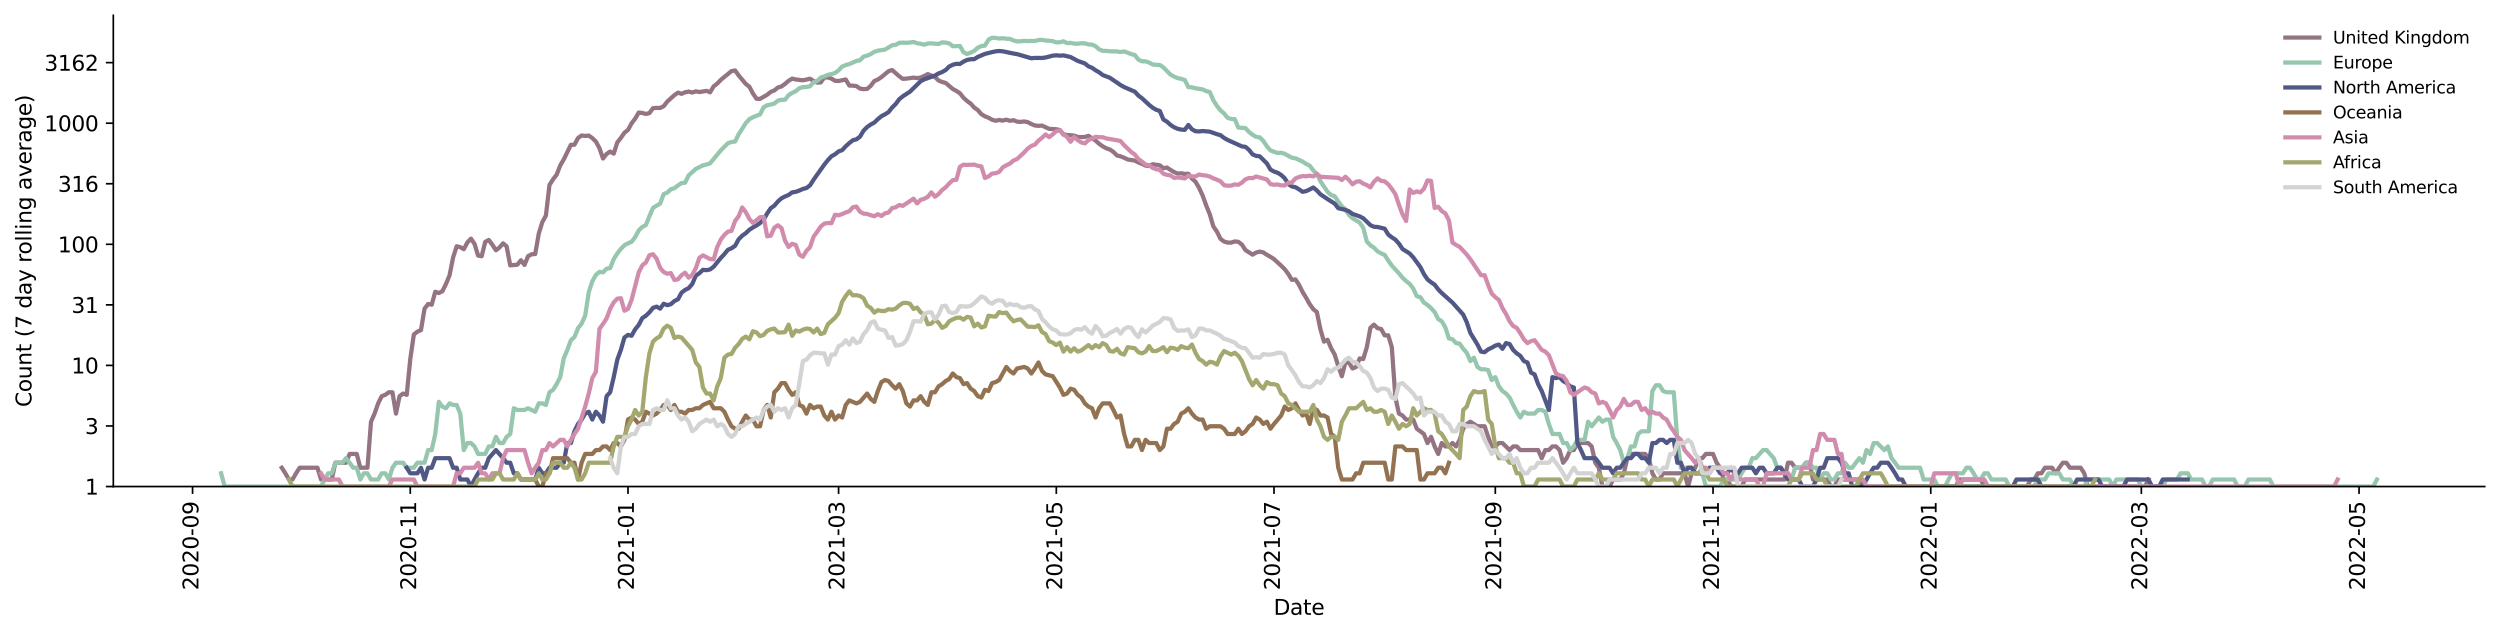 <?xml version="1.0" encoding="utf-8" standalone="no"?>
<!DOCTYPE svg PUBLIC "-//W3C//DTD SVG 1.1//EN"
  "http://www.w3.org/Graphics/SVG/1.1/DTD/svg11.dtd">
<svg xmlns:xlink="http://www.w3.org/1999/xlink" width="1176.528pt" height="298.621pt" viewBox="0 0 1176.528 298.621" xmlns="http://www.w3.org/2000/svg" version="1.1">
 <defs>
  <style type="text/css">*{stroke-linejoin: round; stroke-linecap: butt}</style>
 </defs>
 <g id="figure_1">
  <g id="patch_1">
   <path d="M 0 298.621 
L 1176.528 298.621 
L 1176.528 0 
L 0 0 
z
" style="fill: #ffffff"/>
  </g>
  <g id="axes_1">
   <g id="patch_2">
    <path d="M 53.328 228.96 
L 1169.328 228.96 
L 1169.328 7.2 
L 53.328 7.2 
z
" style="fill: #ffffff"/>
   </g>
   <g id="matplotlib.axis_1">
    <g id="xtick_1">
     <g id="line2d_1">
      <defs>
       <path id="m128fd7936e" d="M 0 0 
L 0 3.5 
" style="stroke: #000000; stroke-width: 0.8"/>
      </defs>
      <g>
       <use xlink:href="#m128fd7936e" x="90.618" y="228.96" style="stroke: #000000; stroke-width: 0.8"/>
      </g>
     </g>
     <g id="text_1">
      <!-- 2020-09 -->
      <g transform="translate(93.377 277.743)rotate(-90)scale(0.1 -0.1)">
       <defs>
        <path id="DejaVuSans-32" d="M 1228 531 
L 3431 531 
L 3431 0 
L 469 0 
L 469 531 
Q 828 903 1448 1529 
Q 2069 2156 2228 2338 
Q 2531 2678 2651 2914 
Q 2772 3150 2772 3378 
Q 2772 3750 2511 3984 
Q 2250 4219 1831 4219 
Q 1534 4219 1204 4116 
Q 875 4013 500 3803 
L 500 4441 
Q 881 4594 1212 4672 
Q 1544 4750 1819 4750 
Q 2544 4750 2975 4387 
Q 3406 4025 3406 3419 
Q 3406 3131 3298 2873 
Q 3191 2616 2906 2266 
Q 2828 2175 2409 1742 
Q 1991 1309 1228 531 
z
" transform="scale(0.016)"/>
        <path id="DejaVuSans-30" d="M 2034 4250 
Q 1547 4250 1301 3770 
Q 1056 3291 1056 2328 
Q 1056 1369 1301 889 
Q 1547 409 2034 409 
Q 2525 409 2770 889 
Q 3016 1369 3016 2328 
Q 3016 3291 2770 3770 
Q 2525 4250 2034 4250 
z
M 2034 4750 
Q 2819 4750 3233 4129 
Q 3647 3509 3647 2328 
Q 3647 1150 3233 529 
Q 2819 -91 2034 -91 
Q 1250 -91 836 529 
Q 422 1150 422 2328 
Q 422 3509 836 4129 
Q 1250 4750 2034 4750 
z
" transform="scale(0.016)"/>
        <path id="DejaVuSans-2d" d="M 313 2009 
L 1997 2009 
L 1997 1497 
L 313 1497 
L 313 2009 
z
" transform="scale(0.016)"/>
        <path id="DejaVuSans-39" d="M 703 97 
L 703 672 
Q 941 559 1184 500 
Q 1428 441 1663 441 
Q 2288 441 2617 861 
Q 2947 1281 2994 2138 
Q 2813 1869 2534 1725 
Q 2256 1581 1919 1581 
Q 1219 1581 811 2004 
Q 403 2428 403 3163 
Q 403 3881 828 4315 
Q 1253 4750 1959 4750 
Q 2769 4750 3195 4129 
Q 3622 3509 3622 2328 
Q 3622 1225 3098 567 
Q 2575 -91 1691 -91 
Q 1453 -91 1209 -44 
Q 966 3 703 97 
z
M 1959 2075 
Q 2384 2075 2632 2365 
Q 2881 2656 2881 3163 
Q 2881 3666 2632 3958 
Q 2384 4250 1959 4250 
Q 1534 4250 1286 3958 
Q 1038 3666 1038 3163 
Q 1038 2656 1286 2365 
Q 1534 2075 1959 2075 
z
" transform="scale(0.016)"/>
       </defs>
       <use xlink:href="#DejaVuSans-32"/>
       <use xlink:href="#DejaVuSans-30" x="63.623"/>
       <use xlink:href="#DejaVuSans-32" x="127.246"/>
       <use xlink:href="#DejaVuSans-30" x="190.869"/>
       <use xlink:href="#DejaVuSans-2d" x="254.492"/>
       <use xlink:href="#DejaVuSans-30" x="290.576"/>
       <use xlink:href="#DejaVuSans-39" x="354.199"/>
      </g>
     </g>
    </g>
    <g id="xtick_2">
     <g id="line2d_2">
      <g>
       <use xlink:href="#m128fd7936e" x="193.08" y="228.96" style="stroke: #000000; stroke-width: 0.8"/>
      </g>
     </g>
     <g id="text_2">
      <!-- 2020-11 -->
      <g transform="translate(195.839 277.743)rotate(-90)scale(0.1 -0.1)">
       <defs>
        <path id="DejaVuSans-31" d="M 794 531 
L 1825 531 
L 1825 4091 
L 703 3866 
L 703 4441 
L 1819 4666 
L 2450 4666 
L 2450 531 
L 3481 531 
L 3481 0 
L 794 0 
L 794 531 
z
" transform="scale(0.016)"/>
       </defs>
       <use xlink:href="#DejaVuSans-32"/>
       <use xlink:href="#DejaVuSans-30" x="63.623"/>
       <use xlink:href="#DejaVuSans-32" x="127.246"/>
       <use xlink:href="#DejaVuSans-30" x="190.869"/>
       <use xlink:href="#DejaVuSans-2d" x="254.492"/>
       <use xlink:href="#DejaVuSans-31" x="290.576"/>
       <use xlink:href="#DejaVuSans-31" x="354.199"/>
      </g>
     </g>
    </g>
    <g id="xtick_3">
     <g id="line2d_3">
      <g>
       <use xlink:href="#m128fd7936e" x="295.542" y="228.96" style="stroke: #000000; stroke-width: 0.8"/>
      </g>
     </g>
     <g id="text_3">
      <!-- 2021-01 -->
      <g transform="translate(298.302 277.743)rotate(-90)scale(0.1 -0.1)">
       <use xlink:href="#DejaVuSans-32"/>
       <use xlink:href="#DejaVuSans-30" x="63.623"/>
       <use xlink:href="#DejaVuSans-32" x="127.246"/>
       <use xlink:href="#DejaVuSans-31" x="190.869"/>
       <use xlink:href="#DejaVuSans-2d" x="254.492"/>
       <use xlink:href="#DejaVuSans-30" x="290.576"/>
       <use xlink:href="#DejaVuSans-31" x="354.199"/>
      </g>
     </g>
    </g>
    <g id="xtick_4">
     <g id="line2d_4">
      <g>
       <use xlink:href="#m128fd7936e" x="394.645" y="228.96" style="stroke: #000000; stroke-width: 0.8"/>
      </g>
     </g>
     <g id="text_4">
      <!-- 2021-03 -->
      <g transform="translate(397.405 277.743)rotate(-90)scale(0.1 -0.1)">
       <defs>
        <path id="DejaVuSans-33" d="M 2597 2516 
Q 3050 2419 3304 2112 
Q 3559 1806 3559 1356 
Q 3559 666 3084 287 
Q 2609 -91 1734 -91 
Q 1441 -91 1130 -33 
Q 819 25 488 141 
L 488 750 
Q 750 597 1062 519 
Q 1375 441 1716 441 
Q 2309 441 2620 675 
Q 2931 909 2931 1356 
Q 2931 1769 2642 2001 
Q 2353 2234 1838 2234 
L 1294 2234 
L 1294 2753 
L 1863 2753 
Q 2328 2753 2575 2939 
Q 2822 3125 2822 3475 
Q 2822 3834 2567 4026 
Q 2313 4219 1838 4219 
Q 1578 4219 1281 4162 
Q 984 4106 628 3988 
L 628 4550 
Q 988 4650 1302 4700 
Q 1616 4750 1894 4750 
Q 2613 4750 3031 4423 
Q 3450 4097 3450 3541 
Q 3450 3153 3228 2886 
Q 3006 2619 2597 2516 
z
" transform="scale(0.016)"/>
       </defs>
       <use xlink:href="#DejaVuSans-32"/>
       <use xlink:href="#DejaVuSans-30" x="63.623"/>
       <use xlink:href="#DejaVuSans-32" x="127.246"/>
       <use xlink:href="#DejaVuSans-31" x="190.869"/>
       <use xlink:href="#DejaVuSans-2d" x="254.492"/>
       <use xlink:href="#DejaVuSans-30" x="290.576"/>
       <use xlink:href="#DejaVuSans-33" x="354.199"/>
      </g>
     </g>
    </g>
    <g id="xtick_5">
     <g id="line2d_5">
      <g>
       <use xlink:href="#m128fd7936e" x="497.108" y="228.96" style="stroke: #000000; stroke-width: 0.8"/>
      </g>
     </g>
     <g id="text_5">
      <!-- 2021-05 -->
      <g transform="translate(499.867 277.743)rotate(-90)scale(0.1 -0.1)">
       <defs>
        <path id="DejaVuSans-35" d="M 691 4666 
L 3169 4666 
L 3169 4134 
L 1269 4134 
L 1269 2991 
Q 1406 3038 1543 3061 
Q 1681 3084 1819 3084 
Q 2600 3084 3056 2656 
Q 3513 2228 3513 1497 
Q 3513 744 3044 326 
Q 2575 -91 1722 -91 
Q 1428 -91 1123 -41 
Q 819 9 494 109 
L 494 744 
Q 775 591 1075 516 
Q 1375 441 1709 441 
Q 2250 441 2565 725 
Q 2881 1009 2881 1497 
Q 2881 1984 2565 2268 
Q 2250 2553 1709 2553 
Q 1456 2553 1204 2497 
Q 953 2441 691 2322 
L 691 4666 
z
" transform="scale(0.016)"/>
       </defs>
       <use xlink:href="#DejaVuSans-32"/>
       <use xlink:href="#DejaVuSans-30" x="63.623"/>
       <use xlink:href="#DejaVuSans-32" x="127.246"/>
       <use xlink:href="#DejaVuSans-31" x="190.869"/>
       <use xlink:href="#DejaVuSans-2d" x="254.492"/>
       <use xlink:href="#DejaVuSans-30" x="290.576"/>
       <use xlink:href="#DejaVuSans-35" x="354.199"/>
      </g>
     </g>
    </g>
    <g id="xtick_6">
     <g id="line2d_6">
      <g>
       <use xlink:href="#m128fd7936e" x="599.57" y="228.96" style="stroke: #000000; stroke-width: 0.8"/>
      </g>
     </g>
     <g id="text_6">
      <!-- 2021-07 -->
      <g transform="translate(602.33 277.743)rotate(-90)scale(0.1 -0.1)">
       <defs>
        <path id="DejaVuSans-37" d="M 525 4666 
L 3525 4666 
L 3525 4397 
L 1831 0 
L 1172 0 
L 2766 4134 
L 525 4134 
L 525 4666 
z
" transform="scale(0.016)"/>
       </defs>
       <use xlink:href="#DejaVuSans-32"/>
       <use xlink:href="#DejaVuSans-30" x="63.623"/>
       <use xlink:href="#DejaVuSans-32" x="127.246"/>
       <use xlink:href="#DejaVuSans-31" x="190.869"/>
       <use xlink:href="#DejaVuSans-2d" x="254.492"/>
       <use xlink:href="#DejaVuSans-30" x="290.576"/>
       <use xlink:href="#DejaVuSans-37" x="354.199"/>
      </g>
     </g>
    </g>
    <g id="xtick_7">
     <g id="line2d_7">
      <g>
       <use xlink:href="#m128fd7936e" x="703.712" y="228.96" style="stroke: #000000; stroke-width: 0.8"/>
      </g>
     </g>
     <g id="text_7">
      <!-- 2021-09 -->
      <g transform="translate(706.472 277.743)rotate(-90)scale(0.1 -0.1)">
       <use xlink:href="#DejaVuSans-32"/>
       <use xlink:href="#DejaVuSans-30" x="63.623"/>
       <use xlink:href="#DejaVuSans-32" x="127.246"/>
       <use xlink:href="#DejaVuSans-31" x="190.869"/>
       <use xlink:href="#DejaVuSans-2d" x="254.492"/>
       <use xlink:href="#DejaVuSans-30" x="290.576"/>
       <use xlink:href="#DejaVuSans-39" x="354.199"/>
      </g>
     </g>
    </g>
    <g id="xtick_8">
     <g id="line2d_8">
      <g>
       <use xlink:href="#m128fd7936e" x="806.175" y="228.96" style="stroke: #000000; stroke-width: 0.8"/>
      </g>
     </g>
     <g id="text_8">
      <!-- 2021-11 -->
      <g transform="translate(808.934 277.743)rotate(-90)scale(0.1 -0.1)">
       <use xlink:href="#DejaVuSans-32"/>
       <use xlink:href="#DejaVuSans-30" x="63.623"/>
       <use xlink:href="#DejaVuSans-32" x="127.246"/>
       <use xlink:href="#DejaVuSans-31" x="190.869"/>
       <use xlink:href="#DejaVuSans-2d" x="254.492"/>
       <use xlink:href="#DejaVuSans-31" x="290.576"/>
       <use xlink:href="#DejaVuSans-31" x="354.199"/>
      </g>
     </g>
    </g>
    <g id="xtick_9">
     <g id="line2d_9">
      <g>
       <use xlink:href="#m128fd7936e" x="908.637" y="228.96" style="stroke: #000000; stroke-width: 0.8"/>
      </g>
     </g>
     <g id="text_9">
      <!-- 2022-01 -->
      <g transform="translate(911.396 277.743)rotate(-90)scale(0.1 -0.1)">
       <use xlink:href="#DejaVuSans-32"/>
       <use xlink:href="#DejaVuSans-30" x="63.623"/>
       <use xlink:href="#DejaVuSans-32" x="127.246"/>
       <use xlink:href="#DejaVuSans-32" x="190.869"/>
       <use xlink:href="#DejaVuSans-2d" x="254.492"/>
       <use xlink:href="#DejaVuSans-30" x="290.576"/>
       <use xlink:href="#DejaVuSans-31" x="354.199"/>
      </g>
     </g>
    </g>
    <g id="xtick_10">
     <g id="line2d_10">
      <g>
       <use xlink:href="#m128fd7936e" x="1007.74" y="228.96" style="stroke: #000000; stroke-width: 0.8"/>
      </g>
     </g>
     <g id="text_10">
      <!-- 2022-03 -->
      <g transform="translate(1010.499 277.743)rotate(-90)scale(0.1 -0.1)">
       <use xlink:href="#DejaVuSans-32"/>
       <use xlink:href="#DejaVuSans-30" x="63.623"/>
       <use xlink:href="#DejaVuSans-32" x="127.246"/>
       <use xlink:href="#DejaVuSans-32" x="190.869"/>
       <use xlink:href="#DejaVuSans-2d" x="254.492"/>
       <use xlink:href="#DejaVuSans-30" x="290.576"/>
       <use xlink:href="#DejaVuSans-33" x="354.199"/>
      </g>
     </g>
    </g>
    <g id="xtick_11">
     <g id="line2d_11">
      <g>
       <use xlink:href="#m128fd7936e" x="1110.202" y="228.96" style="stroke: #000000; stroke-width: 0.8"/>
      </g>
     </g>
     <g id="text_11">
      <!-- 2022-05 -->
      <g transform="translate(1112.962 277.743)rotate(-90)scale(0.1 -0.1)">
       <use xlink:href="#DejaVuSans-32"/>
       <use xlink:href="#DejaVuSans-30" x="63.623"/>
       <use xlink:href="#DejaVuSans-32" x="127.246"/>
       <use xlink:href="#DejaVuSans-32" x="190.869"/>
       <use xlink:href="#DejaVuSans-2d" x="254.492"/>
       <use xlink:href="#DejaVuSans-30" x="290.576"/>
       <use xlink:href="#DejaVuSans-35" x="354.199"/>
      </g>
     </g>
    </g>
    <g id="text_12">
     <!-- Date -->
     <g transform="translate(599.377 289.341)scale(0.1 -0.1)">
      <defs>
       <path id="DejaVuSans-44" d="M 1259 4147 
L 1259 519 
L 2022 519 
Q 2988 519 3436 956 
Q 3884 1394 3884 2338 
Q 3884 3275 3436 3711 
Q 2988 4147 2022 4147 
L 1259 4147 
z
M 628 4666 
L 1925 4666 
Q 3281 4666 3915 4102 
Q 4550 3538 4550 2338 
Q 4550 1131 3912 565 
Q 3275 0 1925 0 
L 628 0 
L 628 4666 
z
" transform="scale(0.016)"/>
       <path id="DejaVuSans-61" d="M 2194 1759 
Q 1497 1759 1228 1600 
Q 959 1441 959 1056 
Q 959 750 1161 570 
Q 1363 391 1709 391 
Q 2188 391 2477 730 
Q 2766 1069 2766 1631 
L 2766 1759 
L 2194 1759 
z
M 3341 1997 
L 3341 0 
L 2766 0 
L 2766 531 
Q 2569 213 2275 61 
Q 1981 -91 1556 -91 
Q 1019 -91 701 211 
Q 384 513 384 1019 
Q 384 1609 779 1909 
Q 1175 2209 1959 2209 
L 2766 2209 
L 2766 2266 
Q 2766 2663 2505 2880 
Q 2244 3097 1772 3097 
Q 1472 3097 1187 3025 
Q 903 2953 641 2809 
L 641 3341 
Q 956 3463 1253 3523 
Q 1550 3584 1831 3584 
Q 2591 3584 2966 3190 
Q 3341 2797 3341 1997 
z
" transform="scale(0.016)"/>
       <path id="DejaVuSans-74" d="M 1172 4494 
L 1172 3500 
L 2356 3500 
L 2356 3053 
L 1172 3053 
L 1172 1153 
Q 1172 725 1289 603 
Q 1406 481 1766 481 
L 2356 481 
L 2356 0 
L 1766 0 
Q 1100 0 847 248 
Q 594 497 594 1153 
L 594 3053 
L 172 3053 
L 172 3500 
L 594 3500 
L 594 4494 
L 1172 4494 
z
" transform="scale(0.016)"/>
       <path id="DejaVuSans-65" d="M 3597 1894 
L 3597 1613 
L 953 1613 
Q 991 1019 1311 708 
Q 1631 397 2203 397 
Q 2534 397 2845 478 
Q 3156 559 3463 722 
L 3463 178 
Q 3153 47 2828 -22 
Q 2503 -91 2169 -91 
Q 1331 -91 842 396 
Q 353 884 353 1716 
Q 353 2575 817 3079 
Q 1281 3584 2069 3584 
Q 2775 3584 3186 3129 
Q 3597 2675 3597 1894 
z
M 3022 2063 
Q 3016 2534 2758 2815 
Q 2500 3097 2075 3097 
Q 1594 3097 1305 2825 
Q 1016 2553 972 2059 
L 3022 2063 
z
" transform="scale(0.016)"/>
      </defs>
      <use xlink:href="#DejaVuSans-44"/>
      <use xlink:href="#DejaVuSans-61" x="77.002"/>
      <use xlink:href="#DejaVuSans-74" x="138.281"/>
      <use xlink:href="#DejaVuSans-65" x="177.49"/>
     </g>
    </g>
   </g>
   <g id="matplotlib.axis_2">
    <g id="ytick_1">
     <g id="line2d_12">
      <defs>
       <path id="mc753d96515" d="M 0 0 
L -3.5 0 
" style="stroke: #000000; stroke-width: 0.8"/>
      </defs>
      <g>
       <use xlink:href="#mc753d96515" x="53.328" y="228.96" style="stroke: #000000; stroke-width: 0.8"/>
      </g>
     </g>
     <g id="text_13">
      <!-- 1 -->
      <g transform="translate(39.966 232.759)scale(0.1 -0.1)">
       <use xlink:href="#DejaVuSans-31"/>
      </g>
     </g>
    </g>
    <g id="ytick_2">
     <g id="line2d_13">
      <g>
       <use xlink:href="#mc753d96515" x="53.328" y="200.462" style="stroke: #000000; stroke-width: 0.8"/>
      </g>
     </g>
     <g id="text_14">
      <!-- 3 -->
      <g transform="translate(39.966 204.262)scale(0.1 -0.1)">
       <use xlink:href="#DejaVuSans-33"/>
      </g>
     </g>
    </g>
    <g id="ytick_3">
     <g id="line2d_14">
      <g>
       <use xlink:href="#mc753d96515" x="53.328" y="171.965" style="stroke: #000000; stroke-width: 0.8"/>
      </g>
     </g>
     <g id="text_15">
      <!-- 10 -->
      <g transform="translate(33.603 175.764)scale(0.1 -0.1)">
       <use xlink:href="#DejaVuSans-31"/>
       <use xlink:href="#DejaVuSans-30" x="63.623"/>
      </g>
     </g>
    </g>
    <g id="ytick_4">
     <g id="line2d_15">
      <g>
       <use xlink:href="#mc753d96515" x="53.328" y="143.467" style="stroke: #000000; stroke-width: 0.8"/>
      </g>
     </g>
     <g id="text_16">
      <!-- 31 -->
      <g transform="translate(33.603 147.267)scale(0.1 -0.1)">
       <use xlink:href="#DejaVuSans-33"/>
       <use xlink:href="#DejaVuSans-31" x="63.623"/>
      </g>
     </g>
    </g>
    <g id="ytick_5">
     <g id="line2d_16">
      <g>
       <use xlink:href="#mc753d96515" x="53.328" y="114.97" style="stroke: #000000; stroke-width: 0.8"/>
      </g>
     </g>
     <g id="text_17">
      <!-- 100 -->
      <g transform="translate(27.241 118.769)scale(0.1 -0.1)">
       <use xlink:href="#DejaVuSans-31"/>
       <use xlink:href="#DejaVuSans-30" x="63.623"/>
       <use xlink:href="#DejaVuSans-30" x="127.246"/>
      </g>
     </g>
    </g>
    <g id="ytick_6">
     <g id="line2d_17">
      <g>
       <use xlink:href="#mc753d96515" x="53.328" y="86.472" style="stroke: #000000; stroke-width: 0.8"/>
      </g>
     </g>
     <g id="text_18">
      <!-- 316 -->
      <g transform="translate(27.241 90.272)scale(0.1 -0.1)">
       <defs>
        <path id="DejaVuSans-36" d="M 2113 2584 
Q 1688 2584 1439 2293 
Q 1191 2003 1191 1497 
Q 1191 994 1439 701 
Q 1688 409 2113 409 
Q 2538 409 2786 701 
Q 3034 994 3034 1497 
Q 3034 2003 2786 2293 
Q 2538 2584 2113 2584 
z
M 3366 4563 
L 3366 3988 
Q 3128 4100 2886 4159 
Q 2644 4219 2406 4219 
Q 1781 4219 1451 3797 
Q 1122 3375 1075 2522 
Q 1259 2794 1537 2939 
Q 1816 3084 2150 3084 
Q 2853 3084 3261 2657 
Q 3669 2231 3669 1497 
Q 3669 778 3244 343 
Q 2819 -91 2113 -91 
Q 1303 -91 875 529 
Q 447 1150 447 2328 
Q 447 3434 972 4092 
Q 1497 4750 2381 4750 
Q 2619 4750 2861 4703 
Q 3103 4656 3366 4563 
z
" transform="scale(0.016)"/>
       </defs>
       <use xlink:href="#DejaVuSans-33"/>
       <use xlink:href="#DejaVuSans-31" x="63.623"/>
       <use xlink:href="#DejaVuSans-36" x="127.246"/>
      </g>
     </g>
    </g>
    <g id="ytick_7">
     <g id="line2d_18">
      <g>
       <use xlink:href="#mc753d96515" x="53.328" y="57.975" style="stroke: #000000; stroke-width: 0.8"/>
      </g>
     </g>
     <g id="text_19">
      <!-- 1000 -->
      <g transform="translate(20.878 61.774)scale(0.1 -0.1)">
       <use xlink:href="#DejaVuSans-31"/>
       <use xlink:href="#DejaVuSans-30" x="63.623"/>
       <use xlink:href="#DejaVuSans-30" x="127.246"/>
       <use xlink:href="#DejaVuSans-30" x="190.869"/>
      </g>
     </g>
    </g>
    <g id="ytick_8">
     <g id="line2d_19">
      <g>
       <use xlink:href="#mc753d96515" x="53.328" y="29.477" style="stroke: #000000; stroke-width: 0.8"/>
      </g>
     </g>
     <g id="text_20">
      <!-- 3162 -->
      <g transform="translate(20.878 33.276)scale(0.1 -0.1)">
       <use xlink:href="#DejaVuSans-33"/>
       <use xlink:href="#DejaVuSans-31" x="63.623"/>
       <use xlink:href="#DejaVuSans-36" x="127.246"/>
       <use xlink:href="#DejaVuSans-32" x="190.869"/>
      </g>
     </g>
    </g>
    <g id="text_21">
     <!-- Count (7 day rolling average) -->
     <g transform="translate(14.798 191.548)rotate(-90)scale(0.1 -0.1)">
      <defs>
       <path id="DejaVuSans-43" d="M 4122 4306 
L 4122 3641 
Q 3803 3938 3442 4084 
Q 3081 4231 2675 4231 
Q 1875 4231 1450 3742 
Q 1025 3253 1025 2328 
Q 1025 1406 1450 917 
Q 1875 428 2675 428 
Q 3081 428 3442 575 
Q 3803 722 4122 1019 
L 4122 359 
Q 3791 134 3420 21 
Q 3050 -91 2638 -91 
Q 1578 -91 968 557 
Q 359 1206 359 2328 
Q 359 3453 968 4101 
Q 1578 4750 2638 4750 
Q 3056 4750 3426 4639 
Q 3797 4528 4122 4306 
z
" transform="scale(0.016)"/>
       <path id="DejaVuSans-6f" d="M 1959 3097 
Q 1497 3097 1228 2736 
Q 959 2375 959 1747 
Q 959 1119 1226 758 
Q 1494 397 1959 397 
Q 2419 397 2687 759 
Q 2956 1122 2956 1747 
Q 2956 2369 2687 2733 
Q 2419 3097 1959 3097 
z
M 1959 3584 
Q 2709 3584 3137 3096 
Q 3566 2609 3566 1747 
Q 3566 888 3137 398 
Q 2709 -91 1959 -91 
Q 1206 -91 779 398 
Q 353 888 353 1747 
Q 353 2609 779 3096 
Q 1206 3584 1959 3584 
z
" transform="scale(0.016)"/>
       <path id="DejaVuSans-75" d="M 544 1381 
L 544 3500 
L 1119 3500 
L 1119 1403 
Q 1119 906 1312 657 
Q 1506 409 1894 409 
Q 2359 409 2629 706 
Q 2900 1003 2900 1516 
L 2900 3500 
L 3475 3500 
L 3475 0 
L 2900 0 
L 2900 538 
Q 2691 219 2414 64 
Q 2138 -91 1772 -91 
Q 1169 -91 856 284 
Q 544 659 544 1381 
z
M 1991 3584 
L 1991 3584 
z
" transform="scale(0.016)"/>
       <path id="DejaVuSans-6e" d="M 3513 2113 
L 3513 0 
L 2938 0 
L 2938 2094 
Q 2938 2591 2744 2837 
Q 2550 3084 2163 3084 
Q 1697 3084 1428 2787 
Q 1159 2491 1159 1978 
L 1159 0 
L 581 0 
L 581 3500 
L 1159 3500 
L 1159 2956 
Q 1366 3272 1645 3428 
Q 1925 3584 2291 3584 
Q 2894 3584 3203 3211 
Q 3513 2838 3513 2113 
z
" transform="scale(0.016)"/>
       <path id="DejaVuSans-20" transform="scale(0.016)"/>
       <path id="DejaVuSans-28" d="M 1984 4856 
Q 1566 4138 1362 3434 
Q 1159 2731 1159 2009 
Q 1159 1288 1364 580 
Q 1569 -128 1984 -844 
L 1484 -844 
Q 1016 -109 783 600 
Q 550 1309 550 2009 
Q 550 2706 781 3412 
Q 1013 4119 1484 4856 
L 1984 4856 
z
" transform="scale(0.016)"/>
       <path id="DejaVuSans-64" d="M 2906 2969 
L 2906 4863 
L 3481 4863 
L 3481 0 
L 2906 0 
L 2906 525 
Q 2725 213 2448 61 
Q 2172 -91 1784 -91 
Q 1150 -91 751 415 
Q 353 922 353 1747 
Q 353 2572 751 3078 
Q 1150 3584 1784 3584 
Q 2172 3584 2448 3432 
Q 2725 3281 2906 2969 
z
M 947 1747 
Q 947 1113 1208 752 
Q 1469 391 1925 391 
Q 2381 391 2643 752 
Q 2906 1113 2906 1747 
Q 2906 2381 2643 2742 
Q 2381 3103 1925 3103 
Q 1469 3103 1208 2742 
Q 947 2381 947 1747 
z
" transform="scale(0.016)"/>
       <path id="DejaVuSans-79" d="M 2059 -325 
Q 1816 -950 1584 -1140 
Q 1353 -1331 966 -1331 
L 506 -1331 
L 506 -850 
L 844 -850 
Q 1081 -850 1212 -737 
Q 1344 -625 1503 -206 
L 1606 56 
L 191 3500 
L 800 3500 
L 1894 763 
L 2988 3500 
L 3597 3500 
L 2059 -325 
z
" transform="scale(0.016)"/>
       <path id="DejaVuSans-72" d="M 2631 2963 
Q 2534 3019 2420 3045 
Q 2306 3072 2169 3072 
Q 1681 3072 1420 2755 
Q 1159 2438 1159 1844 
L 1159 0 
L 581 0 
L 581 3500 
L 1159 3500 
L 1159 2956 
Q 1341 3275 1631 3429 
Q 1922 3584 2338 3584 
Q 2397 3584 2469 3576 
Q 2541 3569 2628 3553 
L 2631 2963 
z
" transform="scale(0.016)"/>
       <path id="DejaVuSans-6c" d="M 603 4863 
L 1178 4863 
L 1178 0 
L 603 0 
L 603 4863 
z
" transform="scale(0.016)"/>
       <path id="DejaVuSans-69" d="M 603 3500 
L 1178 3500 
L 1178 0 
L 603 0 
L 603 3500 
z
M 603 4863 
L 1178 4863 
L 1178 4134 
L 603 4134 
L 603 4863 
z
" transform="scale(0.016)"/>
       <path id="DejaVuSans-67" d="M 2906 1791 
Q 2906 2416 2648 2759 
Q 2391 3103 1925 3103 
Q 1463 3103 1205 2759 
Q 947 2416 947 1791 
Q 947 1169 1205 825 
Q 1463 481 1925 481 
Q 2391 481 2648 825 
Q 2906 1169 2906 1791 
z
M 3481 434 
Q 3481 -459 3084 -895 
Q 2688 -1331 1869 -1331 
Q 1566 -1331 1297 -1286 
Q 1028 -1241 775 -1147 
L 775 -588 
Q 1028 -725 1275 -790 
Q 1522 -856 1778 -856 
Q 2344 -856 2625 -561 
Q 2906 -266 2906 331 
L 2906 616 
Q 2728 306 2450 153 
Q 2172 0 1784 0 
Q 1141 0 747 490 
Q 353 981 353 1791 
Q 353 2603 747 3093 
Q 1141 3584 1784 3584 
Q 2172 3584 2450 3431 
Q 2728 3278 2906 2969 
L 2906 3500 
L 3481 3500 
L 3481 434 
z
" transform="scale(0.016)"/>
       <path id="DejaVuSans-76" d="M 191 3500 
L 800 3500 
L 1894 563 
L 2988 3500 
L 3597 3500 
L 2284 0 
L 1503 0 
L 191 3500 
z
" transform="scale(0.016)"/>
       <path id="DejaVuSans-29" d="M 513 4856 
L 1013 4856 
Q 1481 4119 1714 3412 
Q 1947 2706 1947 2009 
Q 1947 1309 1714 600 
Q 1481 -109 1013 -844 
L 513 -844 
Q 928 -128 1133 580 
Q 1338 1288 1338 2009 
Q 1338 2731 1133 3434 
Q 928 4138 513 4856 
z
" transform="scale(0.016)"/>
      </defs>
      <use xlink:href="#DejaVuSans-43"/>
      <use xlink:href="#DejaVuSans-6f" x="69.824"/>
      <use xlink:href="#DejaVuSans-75" x="131.006"/>
      <use xlink:href="#DejaVuSans-6e" x="194.385"/>
      <use xlink:href="#DejaVuSans-74" x="257.764"/>
      <use xlink:href="#DejaVuSans-20" x="296.973"/>
      <use xlink:href="#DejaVuSans-28" x="328.76"/>
      <use xlink:href="#DejaVuSans-37" x="367.773"/>
      <use xlink:href="#DejaVuSans-20" x="431.396"/>
      <use xlink:href="#DejaVuSans-64" x="463.184"/>
      <use xlink:href="#DejaVuSans-61" x="526.66"/>
      <use xlink:href="#DejaVuSans-79" x="587.939"/>
      <use xlink:href="#DejaVuSans-20" x="647.119"/>
      <use xlink:href="#DejaVuSans-72" x="678.906"/>
      <use xlink:href="#DejaVuSans-6f" x="717.77"/>
      <use xlink:href="#DejaVuSans-6c" x="778.951"/>
      <use xlink:href="#DejaVuSans-6c" x="806.734"/>
      <use xlink:href="#DejaVuSans-69" x="834.518"/>
      <use xlink:href="#DejaVuSans-6e" x="862.301"/>
      <use xlink:href="#DejaVuSans-67" x="925.68"/>
      <use xlink:href="#DejaVuSans-20" x="989.156"/>
      <use xlink:href="#DejaVuSans-61" x="1020.943"/>
      <use xlink:href="#DejaVuSans-76" x="1082.223"/>
      <use xlink:href="#DejaVuSans-65" x="1141.402"/>
      <use xlink:href="#DejaVuSans-72" x="1202.926"/>
      <use xlink:href="#DejaVuSans-61" x="1244.039"/>
      <use xlink:href="#DejaVuSans-67" x="1305.318"/>
      <use xlink:href="#DejaVuSans-65" x="1368.795"/>
      <use xlink:href="#DejaVuSans-29" x="1430.318"/>
     </g>
    </g>
   </g>
   <g id="line2d_20">
    <path d="M 132.61 220.131 
L 134.29 222.739 
L 135.97 225.655 
L 137.65 225.655 
L 139.329 222.739 
L 141.009 220.131 
L 149.408 220.131 
L 151.087 225.655 
L 156.126 225.655 
L 157.806 217.772 
L 162.845 217.772 
L 164.525 213.637 
L 167.884 213.637 
L 169.564 220.131 
L 172.924 220.131 
L 174.603 198.461 
L 176.283 194.646 
L 177.963 189.84 
L 179.642 186.444 
L 181.322 185.817 
L 183.002 184.609 
L 184.682 184.609 
L 186.361 194.646 
L 188.041 186.444 
L 189.721 185.206 
L 191.4 185.817 
L 193.08 168.971 
L 194.76 157.416 
L 196.44 156.077 
L 198.119 155.344 
L 199.799 145.247 
L 201.479 143.064 
L 203.158 143.396 
L 204.838 137.299 
L 206.518 137.917 
L 208.197 137.039 
L 209.877 133.659 
L 211.557 129.576 
L 213.237 121.165 
L 214.916 115.907 
L 216.596 116.314 
L 218.276 117.265 
L 219.955 114.101 
L 221.635 112.323 
L 223.315 114.759 
L 224.995 120.273 
L 226.674 120.582 
L 228.354 113.83 
L 230.034 112.934 
L 231.713 115.219 
L 233.393 117.775 
L 235.073 116.464 
L 236.753 114.514 
L 238.432 115.98 
L 240.112 124.883 
L 243.471 124.568 
L 245.151 122.471 
L 246.831 124.672 
L 248.511 120.582 
L 250.19 119.667 
L 251.87 119.539 
L 253.55 109.961 
L 255.229 104.513 
L 256.909 101.423 
L 258.589 87.056 
L 260.269 84.409 
L 261.948 82.262 
L 263.628 77.921 
L 265.308 75.019 
L 268.667 68.153 
L 270.347 68.105 
L 272.026 64.964 
L 273.706 63.774 
L 275.386 63.976 
L 277.066 63.814 
L 278.745 64.978 
L 280.425 66.617 
L 282.105 69.722 
L 283.784 74.6 
L 285.464 72.46 
L 287.144 71.343 
L 288.824 72.295 
L 290.503 67.016 
L 292.183 64.889 
L 293.863 62.468 
L 295.542 61.127 
L 297.222 58.049 
L 298.902 55.861 
L 300.582 52.963 
L 302.261 53.16 
L 303.941 53.627 
L 305.621 53.216 
L 307.3 50.913 
L 308.98 50.762 
L 310.66 50.823 
L 312.34 49.977 
L 314.019 47.79 
L 317.379 44.786 
L 319.058 43.587 
L 320.738 44.161 
L 322.418 43.425 
L 324.098 43.086 
L 325.777 43.553 
L 327.457 42.974 
L 329.137 43.331 
L 332.496 42.759 
L 334.176 43.435 
L 335.856 40.64 
L 337.535 39.325 
L 339.215 37.582 
L 344.254 33.452 
L 345.934 33.167 
L 347.613 35.484 
L 350.973 39.496 
L 352.653 40.805 
L 354.332 43.976 
L 356.012 46.463 
L 357.692 46.529 
L 361.051 44.578 
L 362.731 43.24 
L 364.411 42.561 
L 366.09 41.183 
L 367.77 40.682 
L 369.45 39.469 
L 371.129 38.025 
L 372.809 37.002 
L 374.489 37.389 
L 377.848 37.8 
L 381.208 37.042 
L 382.887 38.12 
L 384.567 38.886 
L 386.247 38.784 
L 387.927 36.417 
L 389.606 36.473 
L 391.286 36.99 
L 392.966 38.015 
L 394.645 38.123 
L 398.005 37.403 
L 399.685 40.255 
L 401.364 40.31 
L 403.044 40.505 
L 404.724 41.694 
L 406.403 41.957 
L 408.083 41.854 
L 409.763 40.414 
L 411.443 38.158 
L 413.122 37.429 
L 414.802 36.293 
L 418.161 33.498 
L 419.841 32.95 
L 423.2 35.897 
L 424.88 37.112 
L 426.56 37.004 
L 429.919 36.528 
L 431.599 36.763 
L 433.279 36.498 
L 434.958 35.774 
L 436.638 34.876 
L 439.998 36.216 
L 441.677 37.874 
L 443.357 38.578 
L 445.037 39.024 
L 448.396 41.878 
L 450.076 42.778 
L 451.756 43.895 
L 453.435 45.994 
L 455.115 47.525 
L 456.795 48.746 
L 458.474 50.625 
L 460.154 51.779 
L 461.834 53.722 
L 463.514 54.753 
L 465.193 55.392 
L 466.873 56.353 
L 468.553 56.828 
L 470.232 56.469 
L 471.912 56.747 
L 473.592 56.317 
L 475.272 56.848 
L 476.951 56.559 
L 478.631 57.233 
L 480.311 57.37 
L 481.99 57.154 
L 483.67 57.478 
L 485.35 58.367 
L 487.03 59.037 
L 488.709 59.23 
L 490.389 59.1 
L 493.748 60.65 
L 497.108 60.82 
L 498.787 61.199 
L 500.467 63.335 
L 505.506 63.818 
L 507.186 64.444 
L 508.866 64.532 
L 510.545 64.444 
L 512.225 63.931 
L 515.585 66.155 
L 517.264 67.662 
L 518.944 68.867 
L 520.624 69.779 
L 522.303 70.355 
L 523.983 71.495 
L 525.663 73.194 
L 527.343 73.57 
L 529.022 74.236 
L 530.702 75.061 
L 534.061 75.574 
L 535.741 76.476 
L 537.421 77.096 
L 539.101 77.929 
L 540.78 78.12 
L 542.46 77.296 
L 545.819 77.795 
L 547.499 79.163 
L 549.179 78.841 
L 550.859 79.975 
L 552.538 80.949 
L 554.218 81.693 
L 555.898 81.556 
L 557.577 81.869 
L 559.257 81.777 
L 560.937 84.052 
L 562.617 85.524 
L 564.296 88.409 
L 565.976 92.05 
L 567.656 96.706 
L 569.335 100.837 
L 571.015 106.566 
L 572.695 108.998 
L 574.374 112.387 
L 576.054 113.661 
L 577.734 114.17 
L 579.414 114.17 
L 581.093 113.628 
L 582.773 113.796 
L 584.453 115.112 
L 586.132 117.696 
L 589.492 119.839 
L 591.172 118.827 
L 592.851 118.417 
L 594.531 118.785 
L 596.211 119.925 
L 597.89 120.849 
L 599.57 121.95 
L 602.93 125.042 
L 604.609 126.689 
L 606.289 128.946 
L 607.969 131.706 
L 609.648 131.499 
L 611.328 134.038 
L 613.008 137.387 
L 614.688 140.16 
L 616.367 143.174 
L 618.047 145.489 
L 619.727 146.861 
L 621.406 154.985 
L 623.086 160.777 
L 624.766 159.893 
L 626.446 163.89 
L 628.125 166.87 
L 629.805 172.321 
L 631.485 177.05 
L 633.164 170.589 
L 634.844 170.589 
L 636.524 173.421 
L 638.204 172.682 
L 639.883 168.66 
L 641.563 168.971 
L 643.243 163.385 
L 644.922 154.283 
L 646.602 152.772 
L 648.282 154.457 
L 649.961 154.808 
L 651.641 157.812 
L 653.321 157.812 
L 655.001 163.385 
L 656.68 187.087 
L 658.36 194.646 
L 660.04 195.546 
L 661.719 197.451 
L 665.079 197.451 
L 666.759 201.766 
L 670.118 204.244 
L 671.798 208.498 
L 673.477 205.582 
L 675.157 210.095 
L 676.837 213.637 
L 678.517 208.498 
L 680.196 210.095 
L 681.876 210.095 
L 683.556 208.498 
L 685.235 210.095 
L 686.915 206.997 
L 688.595 201.766 
L 690.275 199.515 
L 691.954 198.461 
L 695.314 200.615 
L 698.673 200.615 
L 700.353 205.582 
L 702.033 210.095 
L 703.712 210.095 
L 705.392 208.498 
L 707.072 208.498 
L 710.431 211.803 
L 712.111 210.095 
L 713.79 210.095 
L 715.47 211.803 
L 723.869 211.803 
L 725.548 215.618 
L 727.228 211.803 
L 728.908 211.803 
L 730.588 210.095 
L 732.267 210.095 
L 733.947 211.803 
L 735.627 217.772 
L 737.306 215.618 
L 738.986 211.803 
L 740.666 211.803 
L 742.346 208.498 
L 747.385 208.498 
L 749.064 210.095 
L 750.744 217.772 
L 752.424 220.131 
L 754.104 228.96 
L 757.463 228.96 
L 759.143 225.655 
L 762.502 225.655 
L 764.182 222.739 
L 765.862 215.618 
L 767.541 213.637 
L 774.26 213.637 
L 775.94 215.618 
L 777.62 222.739 
L 779.299 225.655 
L 780.979 225.655 
L 782.659 222.739 
L 792.737 222.739 
L 794.417 228.96 
L 796.096 222.739 
L 797.776 220.131 
L 799.456 215.618 
L 801.135 215.618 
L 802.815 213.637 
L 806.175 213.637 
L 807.854 217.772 
L 809.534 220.131 
L 811.214 225.655 
L 812.893 225.655 
L 814.573 228.96 
L 819.612 228.96 
L 821.292 225.655 
L 839.769 225.655 
L 841.449 217.772 
L 843.128 217.772 
L 844.808 220.131 
L 848.167 220.131 
L 849.847 217.772 
L 851.527 217.772 
L 853.207 225.655 
L 859.925 225.655 
L 861.605 228.96 
L 863.285 228.96 
L 864.964 225.655 
L 875.043 225.655 
L 876.722 228.96 
L 920.395 228.96 
L 922.075 225.655 
L 932.153 225.655 
L 933.833 228.96 
L 953.989 228.96 
L 955.669 225.655 
L 957.349 225.655 
L 959.028 222.739 
L 960.708 222.739 
L 962.388 220.131 
L 965.747 220.131 
L 967.427 222.739 
L 969.107 220.131 
L 970.786 217.772 
L 972.466 217.772 
L 974.146 220.131 
L 979.185 220.131 
L 980.865 222.739 
L 982.544 228.96 
L 1009.42 228.96 
L 1011.099 225.655 
L 1011.099 225.655 
" clip-path="url(#pb231061a3e)" style="fill: none; stroke: #947383; stroke-width: 2; stroke-linecap: square"/>
   </g>
   <g id="line2d_21">
    <path d="M 104.055 222.739 
L 105.735 228.96 
L 151.087 228.96 
L 152.767 225.655 
L 154.447 222.739 
L 156.126 222.739 
L 157.806 217.772 
L 161.166 217.772 
L 162.845 215.618 
L 164.525 217.772 
L 166.205 220.131 
L 167.884 220.131 
L 169.564 225.655 
L 171.244 222.739 
L 172.924 222.739 
L 174.603 225.655 
L 177.963 225.655 
L 179.642 222.739 
L 181.322 222.739 
L 183.002 225.655 
L 184.682 220.131 
L 186.361 217.772 
L 189.721 217.772 
L 191.4 220.131 
L 194.76 220.131 
L 196.44 217.772 
L 199.799 217.772 
L 201.479 211.803 
L 203.158 211.803 
L 204.838 204.244 
L 206.518 189.122 
L 208.197 191.34 
L 209.877 192.126 
L 211.557 189.84 
L 213.237 190.579 
L 214.916 190.579 
L 216.596 194.646 
L 218.276 211.803 
L 219.955 208.498 
L 221.635 208.498 
L 223.315 210.095 
L 224.995 213.637 
L 228.354 213.637 
L 230.034 210.095 
L 231.713 210.095 
L 233.393 205.582 
L 235.073 208.498 
L 236.753 208.498 
L 238.432 205.582 
L 240.112 204.244 
L 241.792 192.126 
L 243.471 192.938 
L 246.831 192.938 
L 248.511 192.126 
L 251.87 193.777 
L 253.55 189.84 
L 255.229 189.84 
L 256.909 190.579 
L 258.589 184.609 
L 260.269 183.458 
L 261.948 180.794 
L 263.628 177.488 
L 265.308 168.66 
L 266.987 164.668 
L 268.667 160.111 
L 270.347 158.623 
L 272.026 154.457 
L 273.706 152.288 
L 275.386 148.587 
L 277.066 137.562 
L 278.745 132.412 
L 280.425 129.385 
L 282.105 127.97 
L 283.784 128.15 
L 285.464 126.463 
L 287.144 126.183 
L 288.824 121.95 
L 290.503 119.286 
L 292.183 117.111 
L 293.863 115.434 
L 295.542 114.48 
L 297.222 113.796 
L 298.902 111.603 
L 300.582 108.448 
L 302.261 106.793 
L 303.941 105.944 
L 305.621 101.752 
L 307.3 97.883 
L 308.98 96.774 
L 310.66 95.842 
L 312.34 91.332 
L 314.019 90.648 
L 315.699 89.071 
L 317.379 88.579 
L 319.058 87.251 
L 320.738 86.179 
L 322.418 85.948 
L 324.098 82.537 
L 327.457 79.498 
L 330.816 77.819 
L 332.496 77.404 
L 334.176 76.868 
L 339.215 70.749 
L 342.574 67.402 
L 344.254 66.854 
L 345.934 66.602 
L 347.613 63.239 
L 350.973 57.929 
L 352.653 56.106 
L 354.332 55.147 
L 357.692 53.833 
L 359.371 50.489 
L 361.051 49.523 
L 362.731 49.208 
L 364.411 48.714 
L 366.09 47.372 
L 367.77 46.963 
L 369.45 46.934 
L 371.129 44.759 
L 372.809 43.74 
L 374.489 42.895 
L 376.169 41.526 
L 377.848 40.997 
L 379.528 40.92 
L 381.208 40.594 
L 382.887 38.688 
L 384.567 38.12 
L 386.247 36.497 
L 387.927 35.965 
L 389.606 35.229 
L 391.286 34.862 
L 392.966 34.36 
L 394.645 33.094 
L 396.325 31.34 
L 398.005 30.627 
L 399.685 30.152 
L 403.044 28.696 
L 404.724 28.35 
L 406.403 26.633 
L 408.083 26.18 
L 409.763 25.473 
L 411.443 24.384 
L 413.122 23.839 
L 416.482 23.332 
L 419.841 21.308 
L 421.521 21.088 
L 423.2 20.155 
L 424.88 20.066 
L 426.56 20.146 
L 428.24 20.002 
L 429.919 19.728 
L 431.599 20.338 
L 433.279 20.616 
L 434.958 21.051 
L 436.638 20.443 
L 438.318 20.409 
L 441.677 20.695 
L 443.357 19.934 
L 445.037 20.047 
L 446.716 20.426 
L 448.396 21.754 
L 451.756 21.663 
L 453.435 24.594 
L 455.115 25.387 
L 456.795 24.796 
L 458.474 23.972 
L 460.154 22.472 
L 461.834 21.672 
L 463.514 21.483 
L 465.193 18.693 
L 466.873 17.76 
L 468.553 17.822 
L 470.232 18.16 
L 471.912 17.971 
L 473.592 18.235 
L 475.272 18.297 
L 476.951 19.059 
L 478.631 19.46 
L 480.311 19.43 
L 481.99 19.232 
L 483.67 19.361 
L 485.35 19.231 
L 487.03 19.311 
L 488.709 18.846 
L 490.389 18.754 
L 492.069 19.092 
L 493.748 19.157 
L 495.428 19.36 
L 497.108 19.961 
L 498.787 19.9 
L 500.467 19.422 
L 502.147 20.282 
L 503.827 20.155 
L 505.506 20.516 
L 507.186 20.58 
L 508.866 20.341 
L 510.545 20.408 
L 512.225 20.903 
L 513.905 21.007 
L 515.585 21.732 
L 517.264 23.248 
L 518.944 23.914 
L 520.624 23.959 
L 522.303 24.141 
L 525.663 24.212 
L 527.343 24.501 
L 529.022 24.203 
L 530.702 24.774 
L 532.382 25.467 
L 534.061 25.912 
L 535.741 28.076 
L 537.421 28.864 
L 539.101 28.876 
L 540.78 29.415 
L 542.46 30.33 
L 544.14 30.534 
L 545.819 30.566 
L 547.499 31.722 
L 550.859 35.129 
L 552.538 36.045 
L 554.218 36.755 
L 555.898 37.122 
L 557.577 37.65 
L 559.257 41.013 
L 560.937 41.077 
L 562.617 41.55 
L 565.976 42.065 
L 567.656 42.881 
L 569.335 43.308 
L 571.015 47.216 
L 572.695 49.821 
L 574.374 51.945 
L 576.054 53.382 
L 577.734 55.446 
L 579.414 55.968 
L 581.093 56.086 
L 582.773 60.039 
L 586.132 60.27 
L 587.812 62.131 
L 589.492 63.45 
L 591.172 64.408 
L 592.851 64.642 
L 594.531 66.313 
L 596.211 68.84 
L 597.89 70.802 
L 601.25 71.988 
L 602.93 71.882 
L 604.609 72.384 
L 607.969 74.236 
L 609.648 74.483 
L 613.008 76.025 
L 614.688 77.15 
L 616.367 77.977 
L 618.047 80.243 
L 619.727 81.86 
L 621.406 85.31 
L 624.766 90.306 
L 626.446 91.771 
L 628.125 92.346 
L 629.805 94.881 
L 631.485 97.064 
L 633.164 98.53 
L 634.844 101.179 
L 636.524 102.768 
L 638.204 103.692 
L 639.883 104.746 
L 641.563 107.203 
L 643.243 113.661 
L 644.922 115.434 
L 646.602 116.539 
L 648.282 118.295 
L 649.961 119.243 
L 651.641 119.968 
L 653.321 122.615 
L 655.001 124.988 
L 658.36 128.637 
L 660.04 130.685 
L 661.719 132.269 
L 663.399 133.584 
L 665.079 135.778 
L 666.759 139.39 
L 668.438 139.869 
L 670.118 142.412 
L 671.798 143.508 
L 673.477 145.008 
L 675.157 146.861 
L 676.837 150.148 
L 678.517 151.195 
L 680.196 154.11 
L 681.876 159.25 
L 683.556 159.677 
L 685.235 161.462 
L 686.915 161.694 
L 688.595 164.147 
L 690.275 166.021 
L 691.954 169.929 
L 693.634 168.352 
L 695.314 172.682 
L 696.993 173.799 
L 698.673 173.799 
L 700.353 174.183 
L 702.033 178.851 
L 703.712 177.488 
L 705.392 181.825 
L 707.072 184.027 
L 708.751 185.206 
L 710.431 187.087 
L 712.111 190.579 
L 713.79 193.777 
L 715.47 196.48 
L 717.15 193.777 
L 718.83 194.646 
L 722.189 194.646 
L 723.869 192.938 
L 725.548 192.938 
L 727.228 193.777 
L 728.908 199.515 
L 730.588 204.244 
L 733.947 204.244 
L 735.627 208.498 
L 737.306 208.498 
L 738.986 211.803 
L 740.666 210.095 
L 742.346 206.997 
L 745.705 206.997 
L 747.385 198.461 
L 749.064 200.615 
L 752.424 196.48 
L 754.104 198.461 
L 755.783 197.451 
L 757.463 197.451 
L 759.143 205.582 
L 760.822 208.498 
L 762.502 211.803 
L 764.182 217.772 
L 765.862 215.618 
L 767.541 210.095 
L 769.221 210.095 
L 770.901 204.244 
L 772.58 202.974 
L 775.94 202.974 
L 777.62 184.027 
L 779.299 181.304 
L 780.979 181.304 
L 782.659 184.027 
L 784.338 184.609 
L 787.698 184.609 
L 789.377 206.997 
L 791.057 220.131 
L 796.096 220.131 
L 797.776 222.739 
L 801.135 222.739 
L 802.815 228.96 
L 809.534 228.96 
L 811.214 225.655 
L 817.933 225.655 
L 819.612 222.739 
L 821.292 220.131 
L 822.972 220.131 
L 824.651 215.618 
L 826.331 215.618 
L 829.691 211.803 
L 831.37 211.803 
L 834.73 215.618 
L 836.409 220.131 
L 838.089 220.131 
L 839.769 222.739 
L 841.449 222.739 
L 843.128 225.655 
L 844.808 220.131 
L 848.167 220.131 
L 849.847 217.772 
L 851.527 217.772 
L 853.207 220.131 
L 854.886 220.131 
L 856.566 225.655 
L 858.246 222.739 
L 859.925 222.739 
L 861.605 225.655 
L 863.285 225.655 
L 864.964 222.739 
L 866.644 222.739 
L 868.324 217.772 
L 870.004 220.131 
L 871.683 220.131 
L 873.363 217.772 
L 875.043 215.618 
L 876.722 217.772 
L 878.402 211.803 
L 880.082 213.637 
L 881.762 208.498 
L 883.441 208.498 
L 886.801 211.803 
L 888.48 210.095 
L 890.16 215.618 
L 891.84 217.772 
L 893.52 220.131 
L 903.598 220.131 
L 905.278 225.655 
L 910.317 225.655 
L 911.996 228.96 
L 915.356 228.96 
L 917.036 225.655 
L 918.715 222.739 
L 923.754 222.739 
L 925.434 220.131 
L 927.114 220.131 
L 928.794 222.739 
L 930.473 225.655 
L 932.153 225.655 
L 933.833 222.739 
L 935.512 222.739 
L 937.192 225.655 
L 943.911 225.655 
L 945.591 228.96 
L 957.349 228.96 
L 959.028 225.655 
L 962.388 225.655 
L 964.067 222.739 
L 969.107 222.739 
L 970.786 225.655 
L 974.146 225.655 
L 975.825 228.96 
L 980.865 228.96 
L 982.544 225.655 
L 992.623 225.655 
L 994.302 228.96 
L 995.982 225.655 
L 1006.06 225.655 
L 1007.74 228.96 
L 1017.818 228.96 
L 1019.498 225.655 
L 1024.537 225.655 
L 1026.217 222.739 
L 1029.576 222.739 
L 1031.256 225.655 
L 1036.295 225.655 
L 1037.975 228.96 
L 1039.654 228.96 
L 1041.334 225.655 
L 1051.412 225.655 
L 1053.092 228.96 
L 1056.452 228.96 
L 1058.131 225.655 
L 1068.21 225.655 
L 1069.889 228.96 
L 1116.921 228.96 
L 1118.601 225.655 
L 1118.601 225.655 
" clip-path="url(#pb231061a3e)" style="fill: none; stroke: #96c6ad; stroke-width: 2; stroke-linecap: square"/>
   </g>
   <g id="line2d_22">
    <path d="M 191.4 220.131 
L 193.08 222.739 
L 196.44 222.739 
L 198.119 220.131 
L 199.799 225.655 
L 201.479 220.131 
L 203.158 220.131 
L 204.838 215.618 
L 211.557 215.618 
L 213.237 220.131 
L 214.916 220.131 
L 216.596 225.655 
L 219.955 225.655 
L 221.635 228.96 
L 223.315 225.655 
L 224.995 222.739 
L 226.674 220.131 
L 228.354 220.131 
L 230.034 215.618 
L 233.393 211.803 
L 236.753 215.618 
L 238.432 217.772 
L 240.112 217.772 
L 241.792 222.739 
L 243.471 222.739 
L 245.151 225.655 
L 251.87 225.655 
L 253.55 220.131 
L 255.229 222.739 
L 256.909 222.739 
L 258.589 220.131 
L 261.948 220.131 
L 263.628 217.772 
L 265.308 217.772 
L 266.987 208.498 
L 268.667 208.498 
L 270.347 202.974 
L 272.026 199.515 
L 273.706 197.451 
L 275.386 194.646 
L 277.066 193.777 
L 278.745 197.451 
L 280.425 193.777 
L 282.105 195.546 
L 283.784 198.461 
L 285.464 186.444 
L 287.144 184.609 
L 288.824 177.488 
L 290.503 169.286 
L 292.183 164.668 
L 293.863 158.83 
L 295.542 157.613 
L 297.222 158.012 
L 298.902 154.985 
L 300.582 152.935 
L 302.261 149.712 
L 303.941 148.587 
L 305.621 146.989 
L 307.3 144.89 
L 308.98 144.304 
L 310.66 145.247 
L 312.34 142.954 
L 314.019 143.62 
L 315.699 143.174 
L 317.379 141.673 
L 319.058 140.855 
L 320.738 137.739 
L 322.418 136.443 
L 324.098 135.615 
L 325.777 133.659 
L 327.457 129.704 
L 329.137 128.576 
L 330.816 126.974 
L 332.496 127.147 
L 334.176 126.802 
L 335.856 125.524 
L 339.215 121.393 
L 340.895 119.582 
L 342.574 117.539 
L 344.254 116.842 
L 345.934 115.687 
L 347.613 112.611 
L 349.293 110.933 
L 350.973 109.731 
L 352.653 108.125 
L 354.332 107.049 
L 356.012 106.116 
L 357.692 104.957 
L 359.371 103.336 
L 361.051 100.44 
L 362.731 97.972 
L 364.411 96.791 
L 366.09 94.834 
L 367.77 93.314 
L 369.45 92.46 
L 371.129 91.744 
L 372.809 90.529 
L 374.489 90.28 
L 376.169 89.674 
L 377.848 88.922 
L 379.528 88.482 
L 381.208 87.217 
L 382.887 84.564 
L 387.927 77.474 
L 389.606 75.366 
L 391.286 73.55 
L 392.966 72.625 
L 394.645 71.258 
L 396.325 70.666 
L 398.005 68.834 
L 399.685 67.319 
L 401.364 65.998 
L 403.044 65.576 
L 404.724 64.311 
L 406.403 61.479 
L 408.083 59.794 
L 409.763 58.598 
L 411.443 57.686 
L 413.122 56.07 
L 414.802 54.682 
L 416.482 53.8 
L 418.161 52.747 
L 419.841 50.599 
L 421.521 48.949 
L 423.2 46.668 
L 424.88 45.317 
L 428.24 43.144 
L 433.279 38.206 
L 434.958 37.346 
L 439.998 35.563 
L 441.677 34.575 
L 443.357 33.912 
L 445.037 32.957 
L 446.716 31.308 
L 448.396 30.473 
L 450.076 30.034 
L 451.756 30.109 
L 453.435 28.995 
L 455.115 28.214 
L 456.795 27.88 
L 458.474 27.85 
L 460.154 26.8 
L 463.514 25.37 
L 466.873 24.52 
L 468.553 24.168 
L 470.232 24.005 
L 471.912 24.145 
L 476.951 25.197 
L 478.631 25.465 
L 485.35 27.423 
L 487.03 27.25 
L 490.389 27.283 
L 492.069 27.058 
L 495.428 26.194 
L 497.108 26.031 
L 498.787 26.196 
L 500.467 26.073 
L 503.827 26.848 
L 507.186 28.661 
L 510.545 29.851 
L 512.225 31.215 
L 513.905 31.891 
L 515.585 33.066 
L 517.264 34.023 
L 518.944 35.308 
L 522.303 36.585 
L 527.343 40.026 
L 529.022 40.968 
L 534.061 43.144 
L 535.741 44.988 
L 537.421 46.233 
L 540.78 49.342 
L 542.46 50.691 
L 544.14 51.672 
L 545.819 52.22 
L 547.499 56.25 
L 549.179 57.257 
L 550.859 58.772 
L 552.538 59.878 
L 554.218 60.61 
L 555.898 60.987 
L 557.577 61.115 
L 559.257 58.805 
L 560.937 60.843 
L 562.617 61.766 
L 564.296 61.856 
L 565.976 61.671 
L 569.335 61.96 
L 572.695 63.143 
L 574.374 63.618 
L 576.054 64.912 
L 577.734 65.862 
L 584.453 68.895 
L 586.132 69.11 
L 587.812 70.566 
L 589.492 72.67 
L 591.172 73.358 
L 592.851 73.57 
L 596.211 76.913 
L 597.89 79.804 
L 599.57 80.735 
L 601.25 81.3 
L 602.93 82.347 
L 604.609 83.91 
L 606.289 86.614 
L 607.969 87.753 
L 609.648 88.097 
L 611.328 89.096 
L 613.008 90.267 
L 614.688 89.943 
L 616.367 89.158 
L 618.047 88.24 
L 619.727 89.636 
L 621.406 91.441 
L 624.766 93.716 
L 628.125 95.826 
L 629.805 97.99 
L 633.164 98.768 
L 634.844 99.476 
L 636.524 100.677 
L 639.883 101.835 
L 641.563 102.725 
L 644.922 105.969 
L 646.602 106.717 
L 648.282 106.819 
L 651.641 107.62 
L 653.321 110.369 
L 655.001 111.696 
L 656.68 112.772 
L 658.36 114.654 
L 660.04 117.188 
L 663.399 119.286 
L 665.079 121.12 
L 668.438 125.687 
L 670.118 129.008 
L 671.798 131.499 
L 673.477 132.845 
L 675.157 133.961 
L 676.837 136.191 
L 678.517 137.917 
L 683.556 142.412 
L 688.595 148.043 
L 690.275 151.658 
L 691.954 156.642 
L 695.314 162.165 
L 696.993 165.471 
L 698.673 165.744 
L 700.353 164.406 
L 702.033 163.636 
L 703.712 162.646 
L 705.392 162.165 
L 707.072 164.147 
L 708.751 161.462 
L 710.431 161.929 
L 712.111 164.668 
L 713.79 166.3 
L 715.47 167.452 
L 717.15 169.929 
L 718.83 170.589 
L 720.509 175.371 
L 722.189 176.197 
L 723.869 180.794 
L 725.548 184.027 
L 728.908 192.938 
L 730.588 177.488 
L 732.267 177.934 
L 733.947 177.488 
L 735.627 179.323 
L 737.306 180.293 
L 738.986 181.825 
L 740.666 182.357 
L 742.346 208.498 
L 744.025 211.803 
L 745.705 215.618 
L 750.744 215.618 
L 752.424 217.772 
L 754.104 220.131 
L 757.463 220.131 
L 759.143 222.739 
L 760.822 220.131 
L 762.502 220.131 
L 764.182 217.772 
L 765.862 215.618 
L 767.541 215.618 
L 769.221 213.637 
L 770.901 213.637 
L 772.58 215.618 
L 774.26 215.618 
L 775.94 217.772 
L 777.62 208.498 
L 779.299 208.498 
L 780.979 206.997 
L 782.659 206.997 
L 784.338 208.498 
L 786.018 206.997 
L 787.698 206.997 
L 789.377 217.772 
L 791.057 217.772 
L 792.737 222.739 
L 794.417 220.131 
L 796.096 220.131 
L 797.776 222.739 
L 802.815 222.739 
L 804.495 220.131 
L 807.854 220.131 
L 809.534 222.739 
L 812.893 222.739 
L 814.573 220.131 
L 816.253 222.739 
L 817.933 222.739 
L 819.612 220.131 
L 824.651 220.131 
L 826.331 222.739 
L 828.011 220.131 
L 829.691 220.131 
L 831.37 222.739 
L 834.73 222.739 
L 836.409 220.131 
L 838.089 220.131 
L 839.769 222.739 
L 841.449 225.655 
L 846.488 225.655 
L 848.167 228.96 
L 853.207 228.96 
L 854.886 225.655 
L 856.566 220.131 
L 858.246 220.131 
L 859.925 215.618 
L 864.964 215.618 
L 866.644 217.772 
L 868.324 222.739 
L 870.004 222.739 
L 871.683 228.96 
L 876.722 228.96 
L 878.402 225.655 
L 880.082 222.739 
L 881.762 220.131 
L 883.441 220.131 
L 885.121 217.772 
L 888.48 217.772 
L 890.16 220.131 
L 891.84 222.739 
L 893.52 225.655 
L 895.199 225.655 
L 896.879 228.96 
L 947.27 228.96 
L 948.95 225.655 
L 959.028 225.655 
L 960.708 228.96 
L 975.825 228.96 
L 977.505 225.655 
L 987.583 225.655 
L 989.263 228.96 
L 999.341 228.96 
L 1001.021 225.655 
L 1011.099 225.655 
L 1012.779 228.96 
L 1016.138 228.96 
L 1017.818 225.655 
L 1029.576 225.655 
L 1029.576 225.655 
" clip-path="url(#pb231061a3e)" style="fill: none; stroke: #525886; stroke-width: 2; stroke-linecap: square"/>
   </g>
   <g id="line2d_23">
    <path d="M 251.87 225.655 
L 253.55 228.96 
L 255.229 228.96 
L 256.909 222.739 
L 258.589 222.739 
L 260.269 215.618 
L 266.987 215.618 
L 268.667 217.772 
L 270.347 217.772 
L 272.026 225.655 
L 273.706 217.772 
L 275.386 213.637 
L 278.745 213.637 
L 280.425 211.803 
L 282.105 211.803 
L 283.784 210.095 
L 285.464 210.095 
L 287.144 211.803 
L 288.824 208.498 
L 290.503 208.498 
L 292.183 210.095 
L 293.863 206.997 
L 295.542 197.451 
L 297.222 196.48 
L 298.902 197.451 
L 300.582 199.515 
L 302.261 198.461 
L 303.941 193.777 
L 307.3 195.546 
L 308.98 194.646 
L 310.66 192.938 
L 312.34 190.579 
L 314.019 190.579 
L 315.699 192.938 
L 317.379 190.579 
L 319.058 193.777 
L 320.738 193.777 
L 322.418 194.646 
L 324.098 192.938 
L 325.777 192.938 
L 327.457 192.126 
L 329.137 192.126 
L 330.816 190.579 
L 334.176 189.122 
L 335.856 192.126 
L 339.215 192.126 
L 340.895 193.777 
L 342.574 197.451 
L 344.254 200.615 
L 345.934 201.766 
L 347.613 201.766 
L 349.293 198.461 
L 350.973 195.546 
L 352.653 197.451 
L 354.332 197.451 
L 356.012 200.615 
L 357.692 200.615 
L 359.371 192.938 
L 361.051 190.579 
L 362.731 196.48 
L 364.411 184.609 
L 366.09 182.901 
L 367.77 180.293 
L 369.45 180.293 
L 371.129 183.458 
L 372.809 185.817 
L 374.489 184.609 
L 376.169 190.579 
L 377.848 191.34 
L 379.528 194.646 
L 381.208 190.579 
L 382.887 192.126 
L 384.567 191.34 
L 386.247 191.34 
L 387.927 195.546 
L 389.606 197.451 
L 391.286 193.777 
L 392.966 197.451 
L 394.645 195.546 
L 396.325 196.48 
L 398.005 190.579 
L 399.685 188.425 
L 403.044 189.84 
L 404.724 189.122 
L 408.083 185.206 
L 409.763 187.747 
L 411.443 189.122 
L 413.122 184.027 
L 414.802 179.803 
L 416.482 178.851 
L 418.161 179.323 
L 419.841 181.304 
L 421.521 182.901 
L 423.2 180.794 
L 424.88 184.027 
L 426.56 189.84 
L 428.24 191.34 
L 429.919 188.425 
L 431.599 188.425 
L 433.279 186.444 
L 434.958 189.122 
L 436.638 190.579 
L 438.318 184.609 
L 439.998 184.609 
L 441.677 181.825 
L 443.357 180.794 
L 445.037 179.323 
L 446.716 178.389 
L 448.396 175.781 
L 450.076 177.488 
L 451.756 177.934 
L 453.435 180.794 
L 455.115 180.293 
L 456.795 182.901 
L 458.474 184.027 
L 460.154 186.444 
L 461.834 187.087 
L 463.514 183.458 
L 465.193 184.027 
L 466.873 180.293 
L 468.553 179.803 
L 470.232 178.851 
L 473.592 172.682 
L 475.272 174.573 
L 476.951 175.781 
L 478.631 173.421 
L 481.99 172.682 
L 483.67 173.421 
L 485.35 175.781 
L 487.03 173.421 
L 488.709 170.589 
L 490.389 174.573 
L 492.069 176.197 
L 495.428 177.05 
L 498.787 182.357 
L 500.467 185.817 
L 502.147 185.206 
L 503.827 182.901 
L 505.506 183.458 
L 507.186 185.817 
L 508.866 187.087 
L 510.545 189.84 
L 512.225 191.34 
L 513.905 192.126 
L 515.585 196.48 
L 517.264 192.126 
L 518.944 189.84 
L 522.303 189.84 
L 523.983 192.938 
L 525.663 196.48 
L 527.343 195.546 
L 529.022 204.244 
L 530.702 210.095 
L 532.382 210.095 
L 534.061 206.997 
L 535.741 206.997 
L 537.421 211.803 
L 539.101 206.997 
L 540.78 208.498 
L 544.14 208.498 
L 545.819 211.803 
L 547.499 210.095 
L 549.179 201.766 
L 550.859 201.766 
L 552.538 199.515 
L 554.218 198.461 
L 555.898 194.646 
L 557.577 193.777 
L 559.257 192.126 
L 560.937 194.646 
L 562.617 196.48 
L 564.296 197.451 
L 565.976 197.451 
L 567.656 201.766 
L 569.335 200.615 
L 574.374 200.615 
L 576.054 201.766 
L 577.734 204.244 
L 581.093 204.244 
L 582.773 201.766 
L 584.453 204.244 
L 586.132 202.974 
L 587.812 200.615 
L 589.492 199.515 
L 591.172 196.48 
L 592.851 197.451 
L 594.531 199.515 
L 596.211 198.461 
L 597.89 201.766 
L 599.57 199.515 
L 602.93 195.546 
L 604.609 191.34 
L 606.289 192.938 
L 607.969 192.126 
L 609.648 189.84 
L 611.328 192.938 
L 613.008 195.546 
L 614.688 194.646 
L 616.367 199.515 
L 618.047 192.126 
L 619.727 192.938 
L 621.406 195.546 
L 623.086 195.546 
L 624.766 196.48 
L 626.446 204.244 
L 628.125 205.582 
L 629.805 220.131 
L 631.485 225.655 
L 636.524 225.655 
L 638.204 222.739 
L 639.883 222.739 
L 641.563 217.772 
L 651.641 217.772 
L 653.321 225.655 
L 655.001 225.655 
L 656.68 210.095 
L 660.04 210.095 
L 661.719 211.803 
L 666.759 211.803 
L 668.438 225.655 
L 670.118 225.655 
L 671.798 222.739 
L 675.157 222.739 
L 676.837 220.131 
L 678.517 220.131 
L 680.196 222.739 
L 681.876 217.772 
L 681.876 217.772 
" clip-path="url(#pb231061a3e)" style="fill: none; stroke: #937252; stroke-width: 2; stroke-linecap: square"/>
   </g>
   <g id="line2d_24">
    <path d="M 151.087 222.739 
L 152.767 225.655 
L 159.486 225.655 
L 161.166 228.96 
L 183.002 228.96 
L 184.682 225.655 
L 194.76 225.655 
L 196.44 228.96 
L 213.237 228.96 
L 214.916 222.739 
L 216.596 222.739 
L 218.276 220.131 
L 223.315 220.131 
L 224.995 217.772 
L 226.674 222.739 
L 228.354 222.739 
L 230.034 225.655 
L 231.713 222.739 
L 235.073 222.739 
L 236.753 215.618 
L 238.432 211.803 
L 246.831 211.803 
L 248.511 217.772 
L 250.19 222.739 
L 251.87 220.131 
L 253.55 217.772 
L 255.229 211.803 
L 256.909 211.803 
L 258.589 208.498 
L 260.269 210.095 
L 263.628 206.997 
L 265.308 206.997 
L 266.987 210.095 
L 268.667 206.997 
L 270.347 204.244 
L 272.026 201.766 
L 275.386 191.34 
L 277.066 185.206 
L 278.745 177.934 
L 280.425 174.969 
L 282.105 154.808 
L 283.784 152.449 
L 285.464 149.857 
L 287.144 145.368 
L 288.824 142.305 
L 290.503 140.555 
L 292.183 140.357 
L 293.863 146.228 
L 295.542 145.368 
L 297.222 141.159 
L 300.582 128.211 
L 302.261 124.883 
L 303.941 123.547 
L 305.621 120.142 
L 307.3 119.625 
L 308.98 121.716 
L 310.66 126.072 
L 312.34 128.03 
L 314.019 128.822 
L 315.699 128.514 
L 317.379 131.776 
L 319.058 131.43 
L 320.738 129.512 
L 322.418 128.332 
L 324.098 130.685 
L 325.777 129.385 
L 327.457 126.239 
L 329.137 121.302 
L 330.816 120.186 
L 334.176 121.903 
L 335.856 122.091 
L 337.535 116.202 
L 339.215 112.74 
L 340.895 110.545 
L 342.574 108.998 
L 344.254 108.667 
L 345.934 104.008 
L 347.613 101.752 
L 349.293 97.636 
L 350.973 99.838 
L 352.653 103.05 
L 354.332 104.91 
L 356.012 103.67 
L 357.692 102.213 
L 359.371 102.128 
L 361.051 111.205 
L 362.731 110.903 
L 364.411 107.152 
L 366.09 106.018 
L 367.77 107.333 
L 369.45 113.262 
L 371.129 116.202 
L 372.809 114.724 
L 374.489 115.29 
L 376.169 119.839 
L 377.848 120.849 
L 379.528 118.054 
L 381.208 116.314 
L 382.887 111.357 
L 384.567 109.081 
L 386.247 106.616 
L 387.927 105.218 
L 389.606 104.957 
L 391.286 105.028 
L 392.966 101.057 
L 394.645 101.321 
L 396.325 100.757 
L 398.005 99.992 
L 399.685 99.42 
L 401.364 97.531 
L 403.044 97.219 
L 404.724 99.666 
L 406.403 100.539 
L 408.083 100.677 
L 409.763 101.28 
L 411.443 101.752 
L 413.122 100.817 
L 414.802 101.649 
L 416.482 100.381 
L 418.161 100.011 
L 419.841 97.919 
L 421.521 97.549 
L 423.2 96.487 
L 424.88 96.859 
L 429.919 93.507 
L 431.599 95.744 
L 433.279 94.002 
L 434.958 93.537 
L 436.638 92.631 
L 438.318 90.529 
L 439.998 92.574 
L 441.677 91.332 
L 443.357 89.434 
L 445.037 88.156 
L 446.716 86.312 
L 448.396 84.782 
L 450.076 84.616 
L 451.756 78.482 
L 453.435 77.498 
L 455.115 77.615 
L 458.474 77.466 
L 460.154 78.016 
L 461.834 78.328 
L 463.514 83.769 
L 465.193 83.048 
L 466.873 81.684 
L 468.553 81.51 
L 470.232 80.886 
L 471.912 78.75 
L 473.592 77.795 
L 475.272 76.989 
L 476.951 75.538 
L 478.631 74.851 
L 481.99 71.722 
L 483.67 69.887 
L 485.35 68.692 
L 487.03 68.057 
L 488.709 66.2 
L 490.389 64.833 
L 492.069 63.256 
L 493.748 64.532 
L 495.428 63.221 
L 497.108 61.708 
L 498.787 61.341 
L 500.467 63.178 
L 502.147 64.403 
L 503.827 66.713 
L 505.506 64.444 
L 507.186 65.959 
L 508.866 67.032 
L 510.545 67.485 
L 512.225 65.925 
L 513.905 65.242 
L 515.585 64.371 
L 517.264 64.55 
L 518.944 64.573 
L 520.624 65.143 
L 525.663 65.998 
L 527.343 66.403 
L 529.022 68.335 
L 532.382 71.538 
L 534.061 72.728 
L 535.741 74.865 
L 537.421 76.04 
L 539.101 77.466 
L 540.78 77.771 
L 542.46 78.997 
L 544.14 79.659 
L 545.819 79.924 
L 547.499 81.767 
L 549.179 82.291 
L 550.859 82.518 
L 552.538 83.719 
L 554.218 83.49 
L 557.577 83.991 
L 559.257 82.643 
L 560.937 83.019 
L 562.617 83.038 
L 564.296 82.131 
L 565.976 82.48 
L 567.656 82.633 
L 569.335 83.077 
L 571.015 83.94 
L 572.695 84.554 
L 574.374 85.332 
L 576.054 87.148 
L 577.734 87.425 
L 579.414 87.332 
L 581.093 86.805 
L 582.773 86.953 
L 584.453 85.948 
L 586.132 84.399 
L 587.812 83.759 
L 589.492 83.85 
L 591.172 83.068 
L 596.211 84.461 
L 597.89 86.636 
L 599.57 86.942 
L 601.25 86.817 
L 602.93 87.228 
L 604.609 87.275 
L 606.289 86.025 
L 607.969 85.904 
L 609.648 83.971 
L 611.328 83.312 
L 613.008 82.854 
L 614.688 82.961 
L 616.367 82.652 
L 618.047 83.019 
L 619.727 81.832 
L 621.406 83.195 
L 629.805 83.689 
L 631.485 84.699 
L 633.164 83.185 
L 634.844 84.741 
L 636.524 86.726 
L 638.204 85.524 
L 639.883 85.289 
L 641.563 86.423 
L 643.243 87.079 
L 644.922 88.168 
L 646.602 85.546 
L 648.282 83.951 
L 649.961 85.108 
L 651.641 85.342 
L 653.321 86.726 
L 655.001 88.885 
L 656.68 91.359 
L 658.36 96.404 
L 660.04 100.877 
L 661.719 104.008 
L 663.399 89.195 
L 665.079 90.807 
L 666.759 90.072 
L 668.438 90.555 
L 670.118 88.848 
L 671.798 84.887 
L 673.477 85.14 
L 675.157 97.866 
L 676.837 97.305 
L 678.517 99.325 
L 680.196 100.44 
L 681.876 103.692 
L 683.556 114.17 
L 685.235 115.254 
L 686.915 116.165 
L 690.275 119.796 
L 691.954 121.997 
L 696.993 129.512 
L 698.673 129.512 
L 700.353 134.191 
L 702.033 138.187 
L 703.712 139.869 
L 705.392 141.159 
L 707.072 145.008 
L 708.751 147.775 
L 710.431 151.195 
L 712.111 153.432 
L 713.79 154.283 
L 715.47 156.833 
L 717.15 159.677 
L 718.83 161.462 
L 720.509 160.553 
L 722.189 160.111 
L 725.548 164.668 
L 727.228 165.471 
L 728.908 167.159 
L 732.267 175.781 
L 733.947 176.62 
L 735.627 177.05 
L 737.306 179.323 
L 738.986 184.609 
L 740.666 185.817 
L 744.025 183.458 
L 745.705 182.357 
L 747.385 182.901 
L 749.064 184.609 
L 750.744 185.206 
L 752.424 189.84 
L 754.104 189.122 
L 755.783 189.84 
L 757.463 192.938 
L 759.143 196.48 
L 760.822 192.938 
L 762.502 191.34 
L 764.182 187.747 
L 765.862 190.579 
L 767.541 190.579 
L 769.221 189.122 
L 770.901 189.122 
L 772.58 192.938 
L 774.26 192.126 
L 775.94 194.646 
L 777.62 193.777 
L 779.299 194.646 
L 780.979 194.646 
L 782.659 196.48 
L 784.338 197.451 
L 786.018 200.615 
L 787.698 202.974 
L 789.377 205.582 
L 791.057 206.997 
L 792.737 211.803 
L 796.096 215.618 
L 797.776 217.772 
L 799.456 215.618 
L 801.135 220.131 
L 802.815 220.131 
L 804.495 222.739 
L 806.175 220.131 
L 809.534 220.131 
L 811.214 222.739 
L 812.893 222.739 
L 814.573 225.655 
L 816.253 222.739 
L 817.933 225.655 
L 826.331 225.655 
L 828.011 228.96 
L 829.691 228.96 
L 831.37 222.739 
L 841.449 222.739 
L 843.128 225.655 
L 846.488 225.655 
L 848.167 220.131 
L 851.527 220.131 
L 853.207 211.803 
L 854.886 211.803 
L 856.566 204.244 
L 858.246 204.244 
L 859.925 206.997 
L 863.285 206.997 
L 864.964 213.637 
L 866.644 213.637 
L 868.324 225.655 
L 876.722 225.655 
L 878.402 228.96 
L 908.637 228.96 
L 910.317 222.739 
L 920.395 222.739 
L 922.075 228.96 
L 923.754 225.655 
L 933.833 225.655 
L 935.512 228.96 
L 1098.444 228.96 
L 1100.124 225.655 
L 1100.124 225.655 
" clip-path="url(#pb231061a3e)" style="fill: none; stroke: #d18cad; stroke-width: 2; stroke-linecap: square"/>
   </g>
   <g id="line2d_25">
    <path d="M 135.97 225.655 
L 137.65 228.96 
L 223.315 228.96 
L 224.995 225.655 
L 231.713 225.655 
L 233.393 222.739 
L 235.073 222.739 
L 236.753 225.655 
L 241.792 225.655 
L 243.471 222.739 
L 245.151 225.655 
L 251.87 225.655 
L 253.55 222.739 
L 255.229 225.655 
L 256.909 225.655 
L 258.589 222.739 
L 260.269 217.772 
L 263.628 217.772 
L 265.308 220.131 
L 266.987 220.131 
L 268.667 217.772 
L 270.347 220.131 
L 272.026 225.655 
L 273.706 225.655 
L 275.386 222.739 
L 277.066 217.772 
L 287.144 217.772 
L 288.824 210.095 
L 290.503 205.582 
L 293.863 205.582 
L 295.542 200.615 
L 297.222 197.451 
L 298.902 192.938 
L 300.582 195.546 
L 302.261 193.777 
L 303.941 177.488 
L 305.621 166.3 
L 307.3 160.777 
L 308.98 159.25 
L 310.66 158.214 
L 312.34 154.632 
L 314.019 153.265 
L 315.699 154.283 
L 317.379 159.039 
L 319.058 158.418 
L 320.738 158.83 
L 325.777 164.668 
L 327.457 170.589 
L 329.137 172.682 
L 330.816 182.357 
L 332.496 185.206 
L 334.176 185.206 
L 335.856 188.425 
L 337.535 181.825 
L 339.215 177.934 
L 340.895 168.352 
L 342.574 166.87 
L 344.254 166.583 
L 345.934 163.636 
L 347.613 161.929 
L 349.293 159.462 
L 350.973 158.418 
L 352.653 159.677 
L 354.332 155.892 
L 356.012 156.452 
L 357.692 158.214 
L 359.371 157.613 
L 361.051 155.708 
L 362.731 154.985 
L 364.411 154.632 
L 366.09 156.452 
L 367.77 156.452 
L 369.45 156.264 
L 371.129 152.772 
L 372.809 158.012 
L 374.489 155.525 
L 376.169 156.077 
L 377.848 155.164 
L 379.528 154.632 
L 381.208 154.808 
L 382.887 156.452 
L 384.567 154.632 
L 386.247 157.22 
L 387.927 156.642 
L 389.606 152.61 
L 392.966 149.569 
L 394.645 147.379 
L 396.325 141.987 
L 398.005 139.295 
L 399.685 137.126 
L 401.364 139.013 
L 403.044 138.92 
L 404.724 139.295 
L 406.403 140.357 
L 408.083 143.846 
L 409.763 144.89 
L 411.443 147.119 
L 413.122 145.979 
L 414.802 146.353 
L 416.482 146.353 
L 418.161 145.489 
L 419.841 145.733 
L 421.521 145.247 
L 423.2 143.733 
L 424.88 142.627 
L 426.56 142.52 
L 428.24 142.954 
L 429.919 145.368 
L 431.599 144.771 
L 433.279 146.989 
L 434.958 148.043 
L 436.638 152.61 
L 438.318 152.288 
L 439.998 150.591 
L 441.677 151.814 
L 443.357 154.283 
L 445.037 153.432 
L 446.716 151.195 
L 448.396 150.295 
L 450.076 149.569 
L 451.756 149.426 
L 453.435 150.443 
L 455.115 149.143 
L 456.795 149.426 
L 458.474 153.6 
L 460.154 152.288 
L 461.834 154.11 
L 463.514 153.6 
L 465.193 148.587 
L 466.873 148.864 
L 468.553 149.003 
L 470.232 146.861 
L 471.912 147.379 
L 473.592 147.119 
L 475.272 149.426 
L 476.951 151.195 
L 478.631 150.591 
L 480.311 150.295 
L 483.67 153.769 
L 485.35 153.769 
L 487.03 153.939 
L 488.709 153.1 
L 490.389 156.264 
L 492.069 157.22 
L 493.748 160.553 
L 495.428 161.231 
L 497.108 162.405 
L 498.787 161.231 
L 500.467 165.471 
L 502.147 163.385 
L 503.827 165.471 
L 505.506 163.89 
L 507.186 165.471 
L 508.866 164.933 
L 512.225 162.405 
L 513.905 163.89 
L 515.585 162.405 
L 517.264 163.385 
L 518.944 161.462 
L 520.624 162.405 
L 522.303 165.2 
L 523.983 165.471 
L 525.663 164.147 
L 527.343 166.3 
L 529.022 166.87 
L 530.702 163.385 
L 534.061 163.89 
L 535.741 165.744 
L 537.421 166.3 
L 539.101 165.471 
L 540.78 162.89 
L 542.46 165.2 
L 544.14 165.2 
L 545.819 164.406 
L 547.499 163.385 
L 549.179 165.744 
L 550.859 163.636 
L 552.538 163.89 
L 554.218 164.668 
L 555.898 162.89 
L 557.577 163.636 
L 559.257 163.89 
L 560.937 162.165 
L 562.617 166.021 
L 564.296 168.971 
L 565.976 169.929 
L 567.656 171.614 
L 569.335 170.257 
L 571.015 170.589 
L 572.695 171.614 
L 574.374 167.748 
L 576.054 165.2 
L 579.414 166.87 
L 581.093 166.021 
L 582.773 167.452 
L 584.453 169.929 
L 587.812 178.389 
L 589.492 181.304 
L 591.172 178.851 
L 592.851 181.304 
L 594.531 182.901 
L 596.211 179.803 
L 597.89 180.794 
L 599.57 180.794 
L 601.25 181.304 
L 602.93 185.206 
L 604.609 186.444 
L 606.289 189.84 
L 607.969 190.579 
L 611.328 193.777 
L 616.367 193.777 
L 618.047 190.579 
L 619.727 197.451 
L 621.406 200.615 
L 623.086 205.582 
L 624.766 206.997 
L 626.446 205.582 
L 628.125 205.582 
L 629.805 206.997 
L 631.485 198.461 
L 633.164 195.546 
L 634.844 192.126 
L 638.204 192.126 
L 641.563 189.122 
L 643.243 192.938 
L 644.922 192.126 
L 646.602 193.777 
L 648.282 193.777 
L 649.961 192.938 
L 651.641 193.777 
L 653.321 199.515 
L 655.001 195.546 
L 656.68 198.461 
L 658.36 201.766 
L 660.04 199.515 
L 661.719 200.615 
L 663.399 199.515 
L 665.079 192.126 
L 666.759 195.546 
L 670.118 192.126 
L 671.798 192.938 
L 673.477 192.938 
L 675.157 194.646 
L 676.837 202.974 
L 678.517 204.244 
L 680.196 206.997 
L 681.876 210.095 
L 685.235 213.637 
L 686.915 215.618 
L 688.595 192.938 
L 690.275 191.34 
L 691.954 186.444 
L 693.634 184.027 
L 695.314 184.609 
L 696.993 184.609 
L 698.673 184.027 
L 700.353 197.451 
L 702.033 199.515 
L 703.712 210.095 
L 705.392 215.618 
L 708.751 215.618 
L 710.431 217.772 
L 712.111 217.772 
L 713.79 222.739 
L 715.47 222.739 
L 717.15 228.96 
L 722.189 228.96 
L 723.869 225.655 
L 733.947 225.655 
L 735.627 228.96 
L 740.666 228.96 
L 742.346 225.655 
L 750.744 225.655 
L 752.424 222.739 
L 754.104 225.655 
L 759.143 225.655 
L 760.822 222.739 
L 770.901 222.739 
L 772.58 225.655 
L 774.26 225.655 
L 775.94 228.96 
L 777.62 225.655 
L 787.698 225.655 
L 789.377 228.96 
L 791.057 225.655 
L 792.737 222.739 
L 799.456 222.739 
L 801.135 220.131 
L 802.815 222.739 
L 804.495 225.655 
L 811.214 225.655 
L 812.893 228.96 
L 841.449 228.96 
L 843.128 225.655 
L 846.488 225.655 
L 848.167 222.739 
L 853.207 222.739 
L 854.886 225.655 
L 858.246 225.655 
L 859.925 228.96 
L 873.363 228.96 
L 875.043 225.655 
L 876.722 222.739 
L 885.121 222.739 
L 886.801 225.655 
L 888.48 228.96 
L 984.224 228.96 
L 985.904 225.655 
L 985.904 225.655 
" clip-path="url(#pb231061a3e)" style="fill: none; stroke: #a4a86f; stroke-width: 2; stroke-linecap: square"/>
   </g>
   <g id="line2d_26">
    <path d="M 287.144 215.618 
L 288.824 220.131 
L 290.503 222.739 
L 292.183 210.095 
L 293.863 205.582 
L 295.542 205.582 
L 297.222 204.244 
L 298.902 204.244 
L 300.582 200.615 
L 302.261 199.515 
L 305.621 199.515 
L 307.3 192.938 
L 308.98 192.126 
L 310.66 192.938 
L 312.34 192.938 
L 314.019 188.425 
L 315.699 192.126 
L 317.379 192.126 
L 319.058 195.546 
L 320.738 197.451 
L 322.418 196.48 
L 324.098 198.461 
L 325.777 202.974 
L 327.457 201.766 
L 329.137 199.515 
L 332.496 197.451 
L 334.176 198.461 
L 335.856 197.451 
L 337.535 200.615 
L 339.215 199.515 
L 340.895 200.615 
L 342.574 204.244 
L 344.254 205.582 
L 345.934 204.244 
L 347.613 200.615 
L 349.293 200.615 
L 352.653 198.461 
L 356.012 196.48 
L 357.692 197.451 
L 359.371 192.938 
L 361.051 191.34 
L 362.731 190.579 
L 364.411 193.777 
L 366.09 192.126 
L 367.77 192.938 
L 369.45 192.126 
L 371.129 196.48 
L 372.809 192.126 
L 374.489 190.579 
L 377.848 169.929 
L 379.528 169.286 
L 381.208 167.159 
L 382.887 166.021 
L 384.567 166.021 
L 386.247 166.3 
L 387.927 166.3 
L 389.606 171.614 
L 391.286 166.87 
L 392.966 166.87 
L 394.645 162.89 
L 396.325 162.165 
L 398.005 160.111 
L 399.685 162.165 
L 401.364 159.25 
L 403.044 161.462 
L 404.724 160.777 
L 406.403 157.22 
L 408.083 155.344 
L 409.763 151.814 
L 411.443 151.195 
L 413.122 154.632 
L 414.802 155.164 
L 416.482 155.525 
L 418.161 159.039 
L 419.841 158.623 
L 421.521 162.646 
L 423.2 162.405 
L 424.88 161.929 
L 426.56 160.111 
L 428.24 156.264 
L 429.919 151.195 
L 431.599 151.195 
L 433.279 151.348 
L 434.958 147.775 
L 436.638 146.989 
L 438.318 146.989 
L 439.998 150.295 
L 441.677 148.178 
L 443.357 144.074 
L 445.037 143.846 
L 446.716 146.861 
L 448.396 147.379 
L 450.076 146.861 
L 451.756 144.074 
L 455.115 144.304 
L 456.795 143.96 
L 458.474 142.736 
L 461.834 139.485 
L 463.514 140.16 
L 465.193 142.093 
L 466.873 142.954 
L 468.553 141.673 
L 470.232 141.261 
L 471.912 141.569 
L 473.592 143.846 
L 475.272 142.954 
L 476.951 143.62 
L 478.631 143.396 
L 480.311 144.537 
L 481.99 144.89 
L 483.67 144.189 
L 485.35 144.074 
L 487.03 145.611 
L 488.709 146.353 
L 490.389 150.148 
L 492.069 151.658 
L 493.748 153.6 
L 495.428 154.985 
L 497.108 155.525 
L 498.787 157.22 
L 500.467 157.416 
L 502.147 157.416 
L 503.827 156.833 
L 505.506 155.344 
L 507.186 154.808 
L 508.866 155.164 
L 510.545 153.939 
L 512.225 155.892 
L 513.905 157.026 
L 515.585 153.432 
L 517.264 155.164 
L 518.944 158.214 
L 520.624 158.012 
L 522.303 156.642 
L 523.983 155.892 
L 525.663 154.808 
L 527.343 157.026 
L 529.022 154.808 
L 530.702 153.939 
L 532.382 154.283 
L 534.061 156.833 
L 535.741 158.623 
L 537.421 154.985 
L 539.101 156.452 
L 540.78 154.985 
L 542.46 153.265 
L 544.14 152.449 
L 545.819 151.502 
L 547.499 149.712 
L 549.179 149.857 
L 550.859 150.295 
L 552.538 154.283 
L 554.218 155.708 
L 555.898 155.525 
L 557.577 155.525 
L 559.257 154.985 
L 560.937 158.623 
L 562.617 157.812 
L 564.296 154.632 
L 565.976 154.632 
L 567.656 155.525 
L 569.335 155.525 
L 572.695 157.026 
L 574.374 158.012 
L 576.054 159.462 
L 577.734 159.893 
L 581.093 161.231 
L 582.773 162.89 
L 584.453 163.636 
L 586.132 163.89 
L 587.812 166.021 
L 589.492 168.352 
L 591.172 168.048 
L 592.851 168.352 
L 594.531 166.583 
L 596.211 166.87 
L 597.89 166.87 
L 599.57 166.583 
L 601.25 166.021 
L 602.93 166.021 
L 604.609 166.87 
L 606.289 171.965 
L 607.969 174.183 
L 609.648 176.62 
L 611.328 179.803 
L 613.008 181.825 
L 614.688 181.825 
L 616.367 182.357 
L 618.047 181.304 
L 619.727 179.323 
L 621.406 180.293 
L 623.086 177.934 
L 624.766 173.799 
L 626.446 174.969 
L 628.125 173.421 
L 629.805 173.049 
L 631.485 171.268 
L 633.164 169.286 
L 634.844 168.352 
L 636.524 170.257 
L 638.204 170.589 
L 639.883 172.321 
L 641.563 174.573 
L 643.243 175.371 
L 644.922 177.934 
L 646.602 182.357 
L 648.282 184.027 
L 649.961 182.901 
L 651.641 182.901 
L 653.321 183.458 
L 655.001 187.087 
L 656.68 187.747 
L 658.36 180.794 
L 660.04 180.293 
L 663.399 183.458 
L 665.079 185.206 
L 666.759 187.747 
L 668.438 187.087 
L 670.118 195.546 
L 671.798 193.777 
L 675.157 193.777 
L 676.837 195.546 
L 678.517 195.546 
L 680.196 198.461 
L 681.876 199.515 
L 683.556 202.974 
L 685.235 202.974 
L 686.915 199.515 
L 688.595 199.515 
L 690.275 200.615 
L 693.634 200.615 
L 696.993 202.974 
L 698.673 206.997 
L 700.353 210.095 
L 702.033 213.637 
L 703.712 211.803 
L 707.072 215.618 
L 708.751 215.618 
L 710.431 213.637 
L 712.111 217.772 
L 713.79 215.618 
L 715.47 220.131 
L 717.15 222.739 
L 718.83 222.739 
L 720.509 220.131 
L 722.189 220.131 
L 723.869 217.772 
L 728.908 217.772 
L 730.588 215.618 
L 732.267 217.772 
L 733.947 220.131 
L 735.627 222.739 
L 737.306 225.655 
L 738.986 222.739 
L 740.666 220.131 
L 742.346 222.739 
L 749.064 222.739 
L 750.744 225.655 
L 752.424 228.96 
L 755.783 228.96 
L 757.463 225.655 
L 770.901 225.655 
L 772.58 222.739 
L 774.26 222.739 
L 775.94 220.131 
L 779.299 220.131 
L 780.979 222.739 
L 782.659 220.131 
L 784.338 220.131 
L 786.018 213.637 
L 787.698 213.637 
L 789.377 208.498 
L 792.737 208.498 
L 794.417 206.997 
L 796.096 208.498 
L 797.776 213.637 
L 799.456 215.618 
L 801.135 222.739 
L 804.495 222.739 
L 806.175 220.131 
L 816.253 220.131 
L 817.933 228.96 
L 864.964 228.96 
L 866.644 225.655 
L 866.644 225.655 
" clip-path="url(#pb231061a3e)" style="fill: none; stroke: #d3d3d3; stroke-width: 2; stroke-linecap: square"/>
   </g>
   <g id="patch_3">
    <path d="M 53.328 228.96 
L 53.328 7.2 
" style="fill: none; stroke: #000000; stroke-width: 0.8; stroke-linejoin: miter; stroke-linecap: square"/>
   </g>
   <g id="patch_4">
    <path d="M 53.328 228.96 
L 1169.328 228.96 
" style="fill: none; stroke: #000000; stroke-width: 0.8; stroke-linejoin: miter; stroke-linecap: square"/>
   </g>
   <g id="legend_1">
    <g id="line2d_27">
     <path d="M 1075.517 17.679 
L 1083.517 17.679 
L 1091.517 17.679 
" style="fill: none; stroke: #947383; stroke-width: 2; stroke-linecap: square"/>
    </g>
    <g id="text_22">
     <!-- United Kingdom -->
     <g transform="translate(1097.917 20.479)scale(0.08 -0.08)">
      <defs>
       <path id="DejaVuSans-55" d="M 556 4666 
L 1191 4666 
L 1191 1831 
Q 1191 1081 1462 751 
Q 1734 422 2344 422 
Q 2950 422 3222 751 
Q 3494 1081 3494 1831 
L 3494 4666 
L 4128 4666 
L 4128 1753 
Q 4128 841 3676 375 
Q 3225 -91 2344 -91 
Q 1459 -91 1007 375 
Q 556 841 556 1753 
L 556 4666 
z
" transform="scale(0.016)"/>
       <path id="DejaVuSans-4b" d="M 628 4666 
L 1259 4666 
L 1259 2694 
L 3353 4666 
L 4166 4666 
L 1850 2491 
L 4331 0 
L 3500 0 
L 1259 2247 
L 1259 0 
L 628 0 
L 628 4666 
z
" transform="scale(0.016)"/>
       <path id="DejaVuSans-6d" d="M 3328 2828 
Q 3544 3216 3844 3400 
Q 4144 3584 4550 3584 
Q 5097 3584 5394 3201 
Q 5691 2819 5691 2113 
L 5691 0 
L 5113 0 
L 5113 2094 
Q 5113 2597 4934 2840 
Q 4756 3084 4391 3084 
Q 3944 3084 3684 2787 
Q 3425 2491 3425 1978 
L 3425 0 
L 2847 0 
L 2847 2094 
Q 2847 2600 2669 2842 
Q 2491 3084 2119 3084 
Q 1678 3084 1418 2786 
Q 1159 2488 1159 1978 
L 1159 0 
L 581 0 
L 581 3500 
L 1159 3500 
L 1159 2956 
Q 1356 3278 1631 3431 
Q 1906 3584 2284 3584 
Q 2666 3584 2933 3390 
Q 3200 3197 3328 2828 
z
" transform="scale(0.016)"/>
      </defs>
      <use xlink:href="#DejaVuSans-55"/>
      <use xlink:href="#DejaVuSans-6e" x="73.193"/>
      <use xlink:href="#DejaVuSans-69" x="136.572"/>
      <use xlink:href="#DejaVuSans-74" x="164.355"/>
      <use xlink:href="#DejaVuSans-65" x="203.564"/>
      <use xlink:href="#DejaVuSans-64" x="265.088"/>
      <use xlink:href="#DejaVuSans-20" x="328.564"/>
      <use xlink:href="#DejaVuSans-4b" x="360.352"/>
      <use xlink:href="#DejaVuSans-69" x="425.928"/>
      <use xlink:href="#DejaVuSans-6e" x="453.711"/>
      <use xlink:href="#DejaVuSans-67" x="517.09"/>
      <use xlink:href="#DejaVuSans-64" x="580.566"/>
      <use xlink:href="#DejaVuSans-6f" x="644.043"/>
      <use xlink:href="#DejaVuSans-6d" x="705.225"/>
     </g>
    </g>
    <g id="line2d_28">
     <path d="M 1075.517 29.421 
L 1083.517 29.421 
L 1091.517 29.421 
" style="fill: none; stroke: #96c6ad; stroke-width: 2; stroke-linecap: square"/>
    </g>
    <g id="text_23">
     <!-- Europe -->
     <g transform="translate(1097.917 32.221)scale(0.08 -0.08)">
      <defs>
       <path id="DejaVuSans-45" d="M 628 4666 
L 3578 4666 
L 3578 4134 
L 1259 4134 
L 1259 2753 
L 3481 2753 
L 3481 2222 
L 1259 2222 
L 1259 531 
L 3634 531 
L 3634 0 
L 628 0 
L 628 4666 
z
" transform="scale(0.016)"/>
       <path id="DejaVuSans-70" d="M 1159 525 
L 1159 -1331 
L 581 -1331 
L 581 3500 
L 1159 3500 
L 1159 2969 
Q 1341 3281 1617 3432 
Q 1894 3584 2278 3584 
Q 2916 3584 3314 3078 
Q 3713 2572 3713 1747 
Q 3713 922 3314 415 
Q 2916 -91 2278 -91 
Q 1894 -91 1617 61 
Q 1341 213 1159 525 
z
M 3116 1747 
Q 3116 2381 2855 2742 
Q 2594 3103 2138 3103 
Q 1681 3103 1420 2742 
Q 1159 2381 1159 1747 
Q 1159 1113 1420 752 
Q 1681 391 2138 391 
Q 2594 391 2855 752 
Q 3116 1113 3116 1747 
z
" transform="scale(0.016)"/>
      </defs>
      <use xlink:href="#DejaVuSans-45"/>
      <use xlink:href="#DejaVuSans-75" x="63.184"/>
      <use xlink:href="#DejaVuSans-72" x="126.562"/>
      <use xlink:href="#DejaVuSans-6f" x="165.426"/>
      <use xlink:href="#DejaVuSans-70" x="226.607"/>
      <use xlink:href="#DejaVuSans-65" x="290.084"/>
     </g>
    </g>
    <g id="line2d_29">
     <path d="M 1075.517 41.164 
L 1083.517 41.164 
L 1091.517 41.164 
" style="fill: none; stroke: #525886; stroke-width: 2; stroke-linecap: square"/>
    </g>
    <g id="text_24">
     <!-- North America -->
     <g transform="translate(1097.917 43.964)scale(0.08 -0.08)">
      <defs>
       <path id="DejaVuSans-4e" d="M 628 4666 
L 1478 4666 
L 3547 763 
L 3547 4666 
L 4159 4666 
L 4159 0 
L 3309 0 
L 1241 3903 
L 1241 0 
L 628 0 
L 628 4666 
z
" transform="scale(0.016)"/>
       <path id="DejaVuSans-68" d="M 3513 2113 
L 3513 0 
L 2938 0 
L 2938 2094 
Q 2938 2591 2744 2837 
Q 2550 3084 2163 3084 
Q 1697 3084 1428 2787 
Q 1159 2491 1159 1978 
L 1159 0 
L 581 0 
L 581 4863 
L 1159 4863 
L 1159 2956 
Q 1366 3272 1645 3428 
Q 1925 3584 2291 3584 
Q 2894 3584 3203 3211 
Q 3513 2838 3513 2113 
z
" transform="scale(0.016)"/>
       <path id="DejaVuSans-41" d="M 2188 4044 
L 1331 1722 
L 3047 1722 
L 2188 4044 
z
M 1831 4666 
L 2547 4666 
L 4325 0 
L 3669 0 
L 3244 1197 
L 1141 1197 
L 716 0 
L 50 0 
L 1831 4666 
z
" transform="scale(0.016)"/>
       <path id="DejaVuSans-63" d="M 3122 3366 
L 3122 2828 
Q 2878 2963 2633 3030 
Q 2388 3097 2138 3097 
Q 1578 3097 1268 2742 
Q 959 2388 959 1747 
Q 959 1106 1268 751 
Q 1578 397 2138 397 
Q 2388 397 2633 464 
Q 2878 531 3122 666 
L 3122 134 
Q 2881 22 2623 -34 
Q 2366 -91 2075 -91 
Q 1284 -91 818 406 
Q 353 903 353 1747 
Q 353 2603 823 3093 
Q 1294 3584 2113 3584 
Q 2378 3584 2631 3529 
Q 2884 3475 3122 3366 
z
" transform="scale(0.016)"/>
      </defs>
      <use xlink:href="#DejaVuSans-4e"/>
      <use xlink:href="#DejaVuSans-6f" x="74.805"/>
      <use xlink:href="#DejaVuSans-72" x="135.986"/>
      <use xlink:href="#DejaVuSans-74" x="177.1"/>
      <use xlink:href="#DejaVuSans-68" x="216.309"/>
      <use xlink:href="#DejaVuSans-20" x="279.688"/>
      <use xlink:href="#DejaVuSans-41" x="311.475"/>
      <use xlink:href="#DejaVuSans-6d" x="379.883"/>
      <use xlink:href="#DejaVuSans-65" x="477.295"/>
      <use xlink:href="#DejaVuSans-72" x="538.818"/>
      <use xlink:href="#DejaVuSans-69" x="579.932"/>
      <use xlink:href="#DejaVuSans-63" x="607.715"/>
      <use xlink:href="#DejaVuSans-61" x="662.695"/>
     </g>
    </g>
    <g id="line2d_30">
     <path d="M 1075.517 52.906 
L 1083.517 52.906 
L 1091.517 52.906 
" style="fill: none; stroke: #937252; stroke-width: 2; stroke-linecap: square"/>
    </g>
    <g id="text_25">
     <!-- Oceania -->
     <g transform="translate(1097.917 55.706)scale(0.08 -0.08)">
      <defs>
       <path id="DejaVuSans-4f" d="M 2522 4238 
Q 1834 4238 1429 3725 
Q 1025 3213 1025 2328 
Q 1025 1447 1429 934 
Q 1834 422 2522 422 
Q 3209 422 3611 934 
Q 4013 1447 4013 2328 
Q 4013 3213 3611 3725 
Q 3209 4238 2522 4238 
z
M 2522 4750 
Q 3503 4750 4090 4092 
Q 4678 3434 4678 2328 
Q 4678 1225 4090 567 
Q 3503 -91 2522 -91 
Q 1538 -91 948 565 
Q 359 1222 359 2328 
Q 359 3434 948 4092 
Q 1538 4750 2522 4750 
z
" transform="scale(0.016)"/>
      </defs>
      <use xlink:href="#DejaVuSans-4f"/>
      <use xlink:href="#DejaVuSans-63" x="78.711"/>
      <use xlink:href="#DejaVuSans-65" x="133.691"/>
      <use xlink:href="#DejaVuSans-61" x="195.215"/>
      <use xlink:href="#DejaVuSans-6e" x="256.494"/>
      <use xlink:href="#DejaVuSans-69" x="319.873"/>
      <use xlink:href="#DejaVuSans-61" x="347.656"/>
     </g>
    </g>
    <g id="line2d_31">
     <path d="M 1075.517 64.649 
L 1083.517 64.649 
L 1091.517 64.649 
" style="fill: none; stroke: #d18cad; stroke-width: 2; stroke-linecap: square"/>
    </g>
    <g id="text_26">
     <!-- Asia -->
     <g transform="translate(1097.917 67.449)scale(0.08 -0.08)">
      <defs>
       <path id="DejaVuSans-73" d="M 2834 3397 
L 2834 2853 
Q 2591 2978 2328 3040 
Q 2066 3103 1784 3103 
Q 1356 3103 1142 2972 
Q 928 2841 928 2578 
Q 928 2378 1081 2264 
Q 1234 2150 1697 2047 
L 1894 2003 
Q 2506 1872 2764 1633 
Q 3022 1394 3022 966 
Q 3022 478 2636 193 
Q 2250 -91 1575 -91 
Q 1294 -91 989 -36 
Q 684 19 347 128 
L 347 722 
Q 666 556 975 473 
Q 1284 391 1588 391 
Q 1994 391 2212 530 
Q 2431 669 2431 922 
Q 2431 1156 2273 1281 
Q 2116 1406 1581 1522 
L 1381 1569 
Q 847 1681 609 1914 
Q 372 2147 372 2553 
Q 372 3047 722 3315 
Q 1072 3584 1716 3584 
Q 2034 3584 2315 3537 
Q 2597 3491 2834 3397 
z
" transform="scale(0.016)"/>
      </defs>
      <use xlink:href="#DejaVuSans-41"/>
      <use xlink:href="#DejaVuSans-73" x="68.408"/>
      <use xlink:href="#DejaVuSans-69" x="120.508"/>
      <use xlink:href="#DejaVuSans-61" x="148.291"/>
     </g>
    </g>
    <g id="line2d_32">
     <path d="M 1075.517 76.391 
L 1083.517 76.391 
L 1091.517 76.391 
" style="fill: none; stroke: #a4a86f; stroke-width: 2; stroke-linecap: square"/>
    </g>
    <g id="text_27">
     <!-- Africa -->
     <g transform="translate(1097.917 79.191)scale(0.08 -0.08)">
      <defs>
       <path id="DejaVuSans-66" d="M 2375 4863 
L 2375 4384 
L 1825 4384 
Q 1516 4384 1395 4259 
Q 1275 4134 1275 3809 
L 1275 3500 
L 2222 3500 
L 2222 3053 
L 1275 3053 
L 1275 0 
L 697 0 
L 697 3053 
L 147 3053 
L 147 3500 
L 697 3500 
L 697 3744 
Q 697 4328 969 4595 
Q 1241 4863 1831 4863 
L 2375 4863 
z
" transform="scale(0.016)"/>
      </defs>
      <use xlink:href="#DejaVuSans-41"/>
      <use xlink:href="#DejaVuSans-66" x="64.783"/>
      <use xlink:href="#DejaVuSans-72" x="99.988"/>
      <use xlink:href="#DejaVuSans-69" x="141.102"/>
      <use xlink:href="#DejaVuSans-63" x="168.885"/>
      <use xlink:href="#DejaVuSans-61" x="223.865"/>
     </g>
    </g>
    <g id="line2d_33">
     <path d="M 1075.517 88.134 
L 1083.517 88.134 
L 1091.517 88.134 
" style="fill: none; stroke: #d3d3d3; stroke-width: 2; stroke-linecap: square"/>
    </g>
    <g id="text_28">
     <!-- South America -->
     <g transform="translate(1097.917 90.934)scale(0.08 -0.08)">
      <defs>
       <path id="DejaVuSans-53" d="M 3425 4513 
L 3425 3897 
Q 3066 4069 2747 4153 
Q 2428 4238 2131 4238 
Q 1616 4238 1336 4038 
Q 1056 3838 1056 3469 
Q 1056 3159 1242 3001 
Q 1428 2844 1947 2747 
L 2328 2669 
Q 3034 2534 3370 2195 
Q 3706 1856 3706 1288 
Q 3706 609 3251 259 
Q 2797 -91 1919 -91 
Q 1588 -91 1214 -16 
Q 841 59 441 206 
L 441 856 
Q 825 641 1194 531 
Q 1563 422 1919 422 
Q 2459 422 2753 634 
Q 3047 847 3047 1241 
Q 3047 1584 2836 1778 
Q 2625 1972 2144 2069 
L 1759 2144 
Q 1053 2284 737 2584 
Q 422 2884 422 3419 
Q 422 4038 858 4394 
Q 1294 4750 2059 4750 
Q 2388 4750 2728 4690 
Q 3069 4631 3425 4513 
z
" transform="scale(0.016)"/>
      </defs>
      <use xlink:href="#DejaVuSans-53"/>
      <use xlink:href="#DejaVuSans-6f" x="63.477"/>
      <use xlink:href="#DejaVuSans-75" x="124.658"/>
      <use xlink:href="#DejaVuSans-74" x="188.037"/>
      <use xlink:href="#DejaVuSans-68" x="227.246"/>
      <use xlink:href="#DejaVuSans-20" x="290.625"/>
      <use xlink:href="#DejaVuSans-41" x="322.412"/>
      <use xlink:href="#DejaVuSans-6d" x="390.82"/>
      <use xlink:href="#DejaVuSans-65" x="488.232"/>
      <use xlink:href="#DejaVuSans-72" x="549.756"/>
      <use xlink:href="#DejaVuSans-69" x="590.869"/>
      <use xlink:href="#DejaVuSans-63" x="618.652"/>
      <use xlink:href="#DejaVuSans-61" x="673.633"/>
     </g>
    </g>
   </g>
  </g>
 </g>
 <defs>
  <clipPath id="pb231061a3e">
   <rect x="53.328" y="7.2" width="1116" height="221.76"/>
  </clipPath>
 </defs>
</svg>
